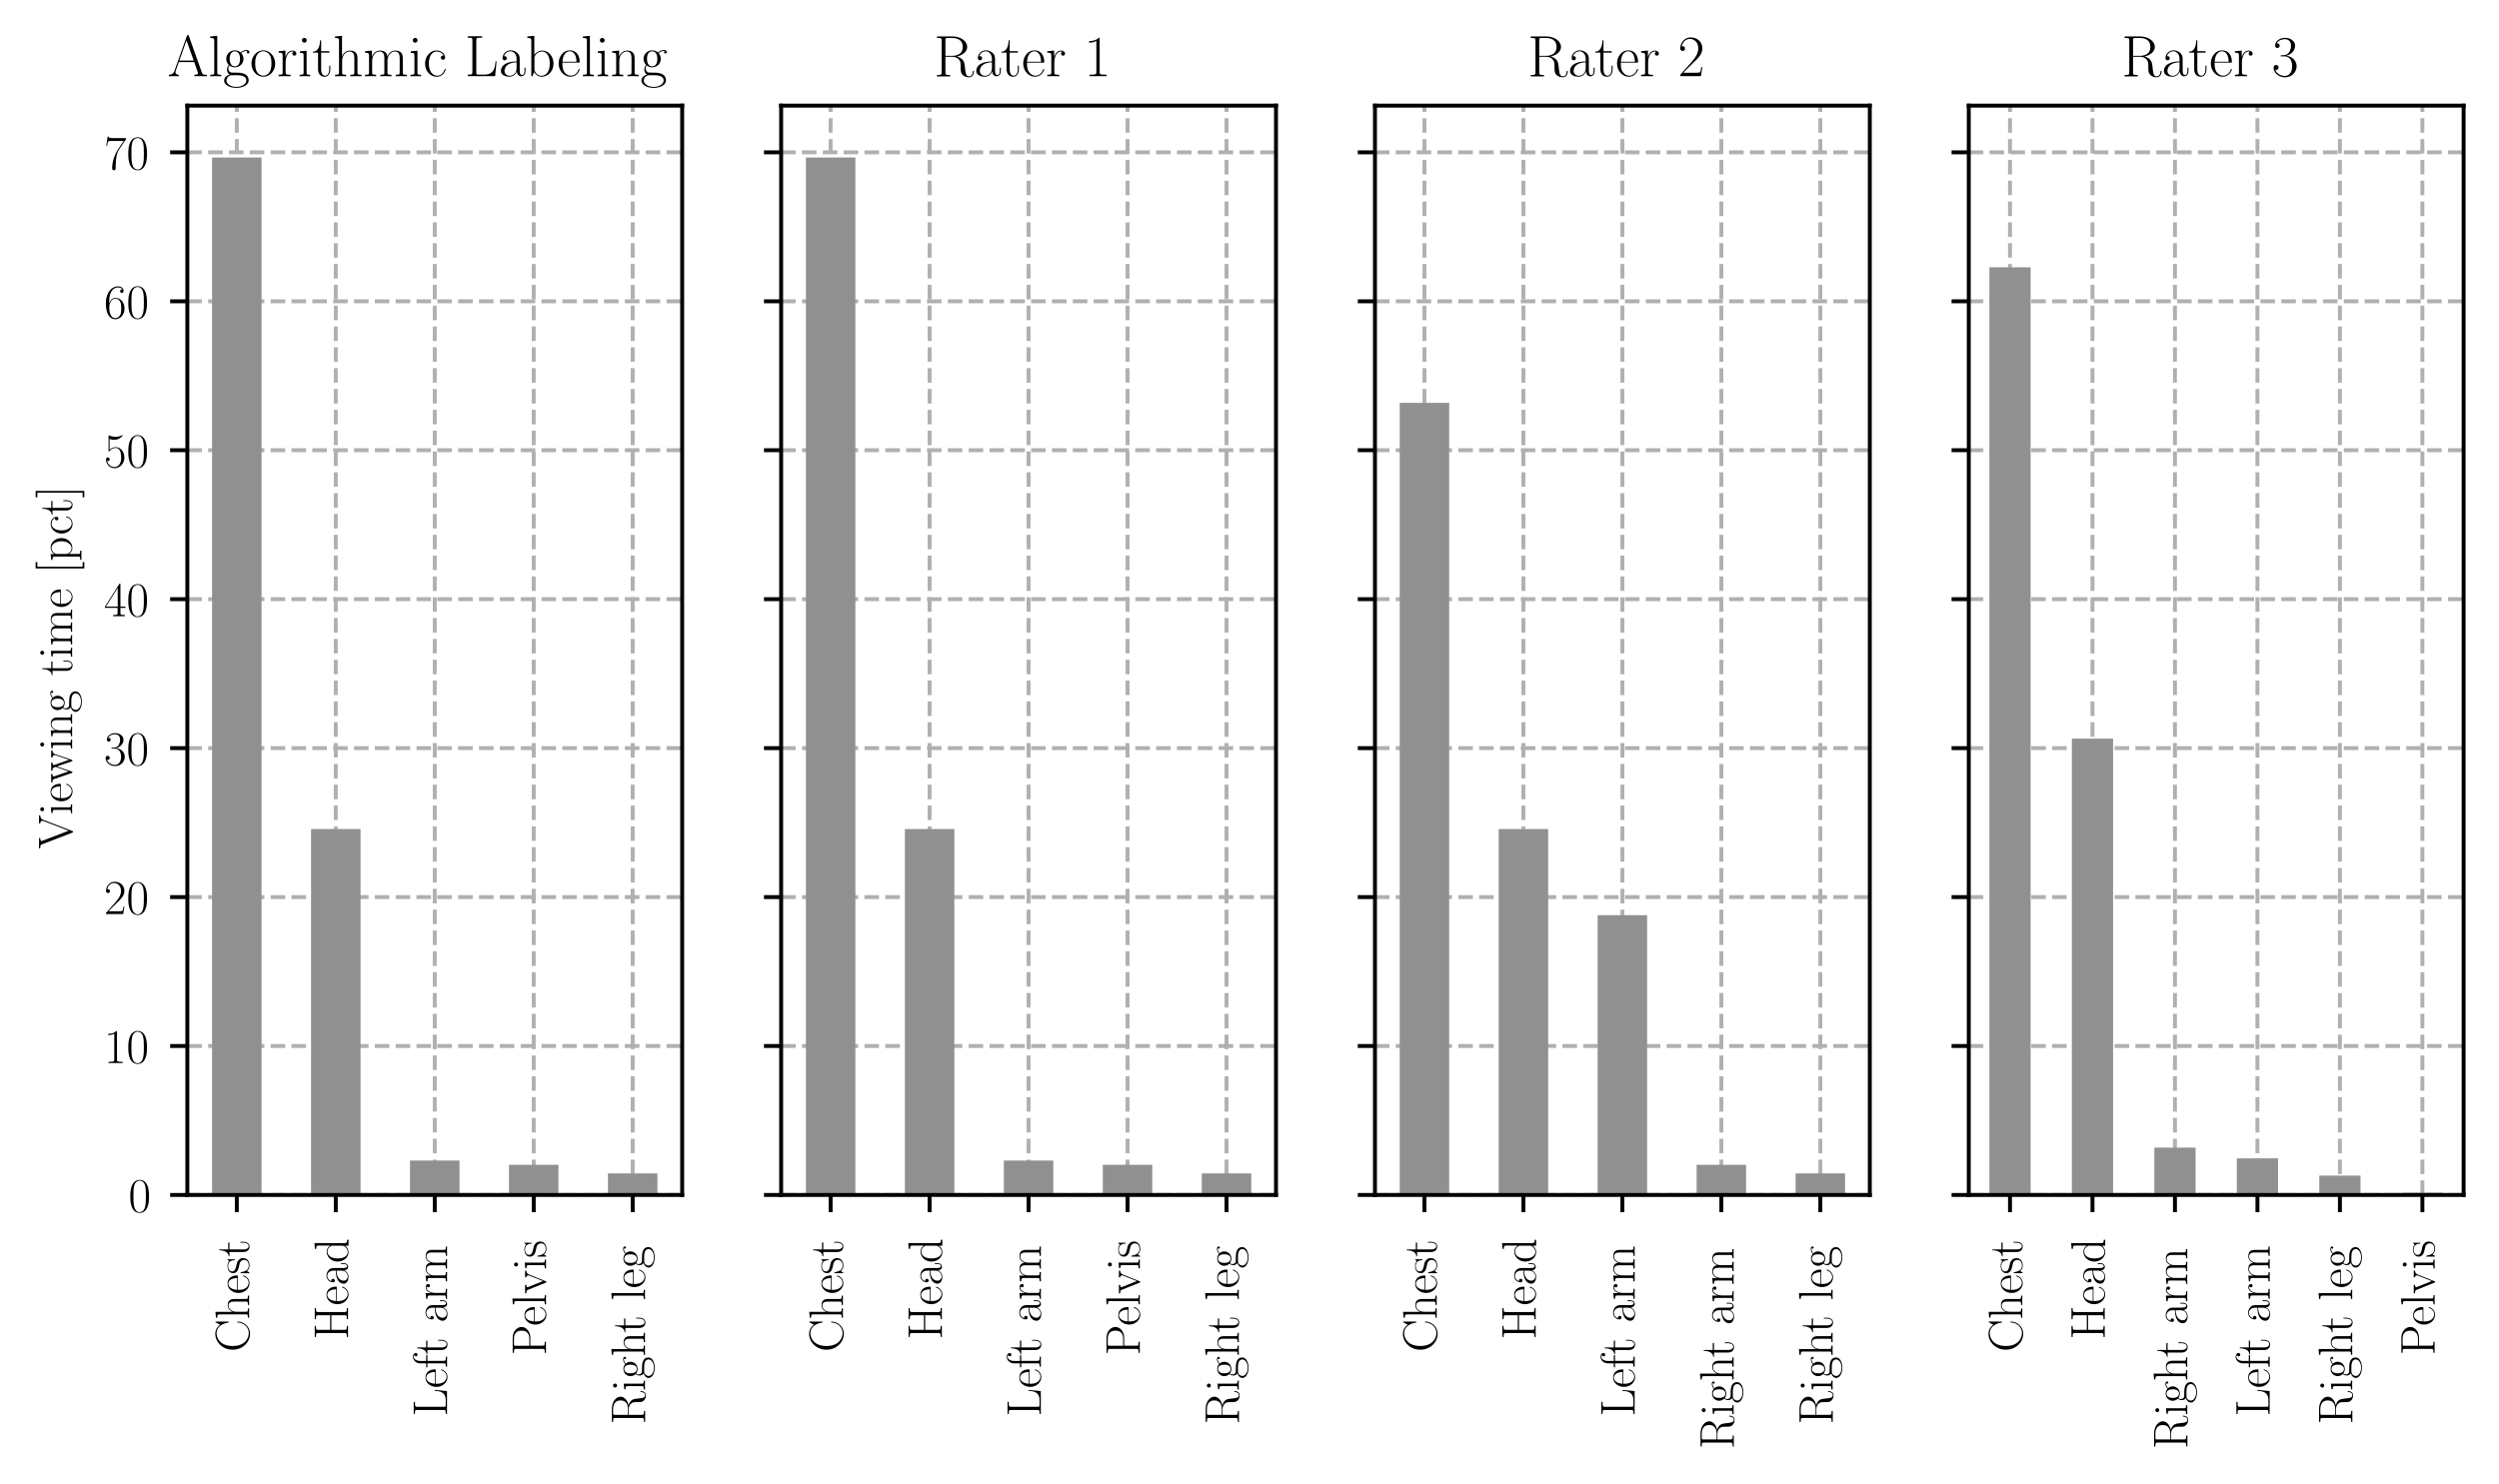 <?xml version="1.0" encoding="utf-8" standalone="no"?>
<!DOCTYPE svg PUBLIC "-//W3C//DTD SVG 1.1//EN"
  "http://www.w3.org/Graphics/SVG/1.1/DTD/svg11.dtd">
<!-- Created with matplotlib (https://matplotlib.org/) -->
<svg height="302.183pt" version="1.1" viewBox="0 0 508.588 302.183" width="508.588pt" xmlns="http://www.w3.org/2000/svg" xmlns:xlink="http://www.w3.org/1999/xlink">
 <defs>
  <style type="text/css">*{stroke-linecap:butt;stroke-linejoin:round;}</style>
 </defs>
 <g id="figure_1">
  <g id="patch_1">
   <path d="M 0 302.183 
L 508.588 302.183 
L 508.588 0 
L 0 0 
z
" style="fill:#ffffff;"/>
  </g>
  <g id="axes_1">
   <g id="patch_2">
    <path d="M 38.125 243.262 
L 138.835 243.262 
L 138.835 21.502 
L 38.125 21.502 
z
" style="fill:#ffffff;"/>
   </g>
   <g id="matplotlib.axis_1">
    <g id="xtick_1">
     <g id="line2d_1">
      <path clip-path="url(#pb5ecf8209b)" d="M 48.196 243.262 
L 48.196 21.502 
" style="fill:none;stroke:#b0b0b0;stroke-dasharray:2.96,1.28;stroke-dashoffset:0;stroke-width:0.8;"/>
     </g>
     <g id="line2d_2">
      <defs>
       <path d="M 0 0 
L 0 3.5 
" id="m965a3ce70b" style="stroke:#000000;stroke-width:0.8;"/>
      </defs>
      <g>
       <use style="stroke:#000000;stroke-width:0.8;" x="48.196" xlink:href="#m965a3ce70b" y="243.262"/>
      </g>
     </g>
     <g id="text_1">
      <!-- Chest -->
      <g transform="translate(50.687 275.224)rotate(-90)scale(0.1 -0.1)">
       <defs>
        <path d="M 62.094 67.016 
C 62.094 68.797 62 68.906 61.406 68.906 
C 61 68.906 60.906 68.797 60.203 67.609 
L 55.797 59.25 
C 50.906 65.422 44.906 69 37.203 69 
C 20.094 69 4.594 54 4.594 33.562 
C 4.594 12.906 20.094 -2 37.297 -2 
C 52.594 -2 62.094 11.406 62.094 22.828 
C 62.094 23.812 62.094 24.219 61.203 24.219 
C 60.406 24.219 60.406 23.922 60.297 23.031 
C 59.5 9.141 49.5 0.594 38.703 0.594 
C 28.5 0.594 12.203 7.734 12.203 33.547 
C 12.203 59.453 28.797 66.406 38.5 66.406 
C 49.797 66.406 58 56.688 59.906 42.891 
C 60.094 41.688 60.094 41.484 61 41.484 
C 62.094 41.484 62.094 41.688 62.094 43.484 
z
" id="CMR17-67"/>
        <path d="M 41.5 30.203 
C 41.5 35.297 40.5 43.594 28.703 43.594 
C 20.5 43.594 16.5 37 15.297 33.703 
L 15.203 33.703 
L 15.203 68.688 
L 3.297 67.594 
L 3.297 65 
C 9.203 65 10.094 64.406 10.094 59.641 
L 10.094 6.656 
C 10.094 2.875 9.703 2.391 3.297 2.391 
L 3.297 -0.203 
C 5.703 0 10.094 0 12.703 0 
C 15.297 0 19.797 0 22.203 -0.203 
L 22.203 2.391 
C 15.797 2.391 15.406 2.781 15.406 6.688 
L 15.406 25.906 
C 15.406 35.109 21 42 28 42 
C 35.406 42 36.203 35.406 36.203 30.594 
L 36.203 6.688 
C 36.203 2.875 35.797 2.391 29.406 2.391 
L 29.406 -0.203 
C 31.797 0 36.203 0 38.797 0 
C 41.406 0 45.906 0 48.297 -0.203 
L 48.297 2.391 
C 41.906 2.391 41.5 2.781 41.5 6.688 
z
" id="CMR17-104"/>
        <path d="M 38.094 23 
C 38.5 23.406 38.5 23.609 38.5 24.625 
C 38.5 34.969 33.094 44 21.703 44 
C 11.094 44 2.703 33.891 2.703 21.609 
C 2.703 8.609 12.203 -1 22.797 -1 
C 34 -1 38.406 9.484 38.406 11.562 
C 38.406 12.25 37.797 12.25 37.594 12.25 
C 36.906 12.25 36.797 12.047 36.406 10.875 
C 34.203 4.141 28.703 0.797 23.5 0.797 
C 19.203 0.797 14.906 3.172 12.203 7.5 
C 9.094 12.547 9.094 18.375 9.094 23 
z
M 9.203 24.5 
C 9.906 39.141 17.594 42.406 21.594 42.406 
C 28.406 42.406 33 35.891 33.094 24.5 
z
" id="CMR17-101"/>
        <path d="M 30.906 42.141 
C 30.906 43.953 30.797 44.047 30.203 44.047 
C 29.797 44.047 29.703 43.953 28.5 42.453 
C 28.203 42.047 27.297 41.031 27 40.641 
C 23.797 44.047 19.297 44.047 17.594 44.047 
C 6.5 44.047 2.5 38.234 2.5 32.438 
C 2.5 23.406 12.703 21.328 15.594 20.703 
C 21.906 19.422 24.094 19.016 26.203 17.203 
C 27.5 16.016 29.703 13.812 29.703 10.219 
C 29.703 6 27.297 0.594 18.094 0.594 
C 9.406 0.594 6.297 7.188 4.5 15.953 
C 4.203 17.344 4.203 17.453 3.406 17.453 
C 2.594 17.453 2.5 17.344 2.5 15.359 
L 2.5 0.984 
C 2.5 -0.797 2.594 -0.906 3.203 -0.906 
C 3.703 -0.906 3.797 -0.797 4.297 0 
C 4.906 0.891 6.406 3.297 7 4.312 
C 9 1.609 12.5 -1 18.094 -1 
C 28 -1 33.297 4.422 33.297 12.25 
C 33.297 17.375 30.594 20.078 29.297 21.281 
C 26.297 24.391 22.797 25.094 18.594 25.891 
C 13.094 27.109 6.094 28.516 6.094 34.641 
C 6.094 37.234 7.5 42.766 17.594 42.766 
C 28.297 42.766 28.906 32.719 29.094 29.5 
C 29.203 29 29.703 28.891 30 28.891 
C 30.906 28.891 30.906 29.203 30.906 30.906 
z
" id="CMR17-115"/>
        <path d="M 15.094 40 
L 29.094 40 
L 29.094 42.578 
L 15.094 42.578 
L 15.094 61 
L 13.297 61 
C 13.094 50.703 9.594 41.688 1.094 41.688 
L 1.094 40 
L 9.797 40 
L 9.797 12.047 
C 9.797 10.156 9.797 -1 21.406 -1 
C 27.297 -1 30.703 4.781 30.703 12.141 
L 30.703 17.812 
L 28.906 17.812 
L 28.906 12.234 
C 28.906 5.375 26.203 0.797 22 0.797 
C 19.094 0.797 15.094 2.781 15.094 11.844 
z
" id="CMR17-116"/>
       </defs>
       <use transform="scale(0.996)" xlink:href="#CMR17-67"/>
       <use transform="translate(66.51 0)scale(0.996)" xlink:href="#CMR17-104"/>
       <use transform="translate(117.405 0)scale(0.996)" xlink:href="#CMR17-101"/>
       <use transform="translate(157.891 0)scale(0.996)" xlink:href="#CMR17-115"/>
       <use transform="translate(193.692 0)scale(0.996)" xlink:href="#CMR17-116"/>
      </g>
     </g>
    </g>
    <g id="xtick_2">
     <g id="line2d_3">
      <path clip-path="url(#pb5ecf8209b)" d="M 68.338 243.262 
L 68.338 21.502 
" style="fill:none;stroke:#b0b0b0;stroke-dasharray:2.96,1.28;stroke-dashoffset:0;stroke-width:0.8;"/>
     </g>
     <g id="line2d_4">
      <g>
       <use style="stroke:#000000;stroke-width:0.8;" x="68.338" xlink:href="#m965a3ce70b" y="243.262"/>
      </g>
     </g>
     <g id="text_2">
      <!-- Head -->
      <g transform="translate(70.829 272.678)rotate(-90)scale(0.1 -0.1)">
       <defs>
        <path d="M 56.094 61.016 
C 56.094 65.5 57.203 65.5 64.094 65.5 
L 64.094 68 
C 61.203 68 55.906 68 52.797 68 
C 49.703 68 44.406 68 41.5 68 
L 41.5 65.5 
C 48.406 65.5 49.5 65.5 49.5 61 
L 49.5 36.578 
L 19.703 36.578 
L 19.703 61 
C 19.703 65.5 20.797 65.5 27.703 65.5 
L 27.703 68 
C 24.797 68 19.5 68 16.406 68 
C 13.297 68 8 68 5.094 68 
L 5.094 65.5 
C 12 65.5 13.094 65.5 13.094 61.016 
L 13.094 6.984 
C 13.094 2.5 12 2.5 5.094 2.5 
L 5.094 0 
C 8 0 13.297 0 16.406 0 
C 19.5 0 24.797 0 27.703 0 
L 27.703 2.5 
C 20.797 2.5 19.703 2.5 19.703 6.969 
L 19.703 34 
L 49.5 34 
L 49.5 6.969 
C 49.5 2.5 48.406 2.5 41.5 2.5 
L 41.5 0 
C 44.406 0 49.703 0 52.797 0 
C 55.906 0 61.203 0 64.094 0 
L 64.094 2.5 
C 57.203 2.5 56.094 2.5 56.094 6.984 
z
" id="CMR17-72"/>
        <path d="M 36 25.828 
C 36 32.375 36 35.844 31.797 39.734 
C 28.094 43 23.797 44 20.406 44 
C 12.5 44 6.797 37.609 6.797 30.797 
C 6.797 27 9.797 27 10.406 27 
C 11.703 27 14 27.781 14 30.531 
C 14 33 12.094 34.078 10.406 34.078 
C 10 34.078 9.5 33.969 9.203 33.875 
C 11.297 40.5 16.703 42.406 20.203 42.406 
C 25.203 42.406 30.703 37.953 30.703 29.453 
L 30.703 25 
C 24.797 25 17.703 24.203 12.094 21.203 
C 5.797 17.703 4 12.703 4 8.906 
C 4 1.203 13 -1 18.297 -1 
C 23.797 -1 28.906 2.172 31.094 7.984 
C 31.297 3.641 34.094 -0.281 38.5 -0.281 
C 40.594 -0.281 45.906 1.094 45.906 8.859 
L 45.906 14.375 
L 44.094 14.375 
L 44.094 8.781 
C 44.094 2.781 41.406 2 40.094 2 
C 36 2 36 7.156 36 11.531 
z
M 30.703 13.594 
C 30.703 4.953 24.5 0.594 19 0.594 
C 14 0.594 10.094 4.297 10.094 8.906 
C 10.094 11.891 11.406 17.188 17.203 20.391 
C 22 23.094 27.5 23.5 30.703 23.5 
z
" id="CMR17-97"/>
        <path d="M 29.203 67.594 
L 29.203 65 
C 35.094 65 36 64.406 36 59.688 
L 36 36.641 
C 35.594 37.141 31.5 43.594 23.406 43.594 
C 13.203 43.594 3.297 34.5 3.297 21.312 
C 3.297 8.203 12.594 -1 22.406 -1 
C 30.906 -1 35.297 5.266 35.797 5.938 
L 35.797 -0.984 
L 47.906 -0.984 
L 47.906 2 
C 42 2 41.094 2.594 41.094 7.391 
L 41.094 68.688 
z
M 35.797 11.797 
C 35.797 8.797 34 6.094 31.703 4.094 
C 28.297 1.094 24.906 0.594 23 0.594 
C 20.094 0.594 9.703 2.094 9.703 21.188 
C 9.703 40.812 21.297 42 23.906 42 
C 28.5 42 32.203 39.406 34.5 35.797 
C 35.797 33.703 35.797 33.406 35.797 31.609 
z
" id="CMR17-100"/>
       </defs>
       <use transform="scale(0.996)" xlink:href="#CMR17-72"/>
       <use transform="translate(69.072 0)scale(0.996)" xlink:href="#CMR17-101"/>
       <use transform="translate(109.558 0)scale(0.996)" xlink:href="#CMR17-97"/>
       <use transform="translate(155.249 0)scale(0.996)" xlink:href="#CMR17-100"/>
      </g>
     </g>
    </g>
    <g id="xtick_3">
     <g id="line2d_5">
      <path clip-path="url(#pb5ecf8209b)" d="M 88.48 243.262 
L 88.48 21.502 
" style="fill:none;stroke:#b0b0b0;stroke-dasharray:2.96,1.28;stroke-dashoffset:0;stroke-width:0.8;"/>
     </g>
     <g id="line2d_6">
      <g>
       <use style="stroke:#000000;stroke-width:0.8;" x="88.48" xlink:href="#m965a3ce70b" y="243.262"/>
      </g>
     </g>
     <g id="text_3">
      <!-- Left arm -->
      <g transform="translate(90.971 288.342)rotate(-90)scale(0.1 -0.1)">
       <defs>
        <path d="M 54.203 25.234 
L 52.406 25.234 
C 51.594 15.359 50.297 2.594 33.203 2.594 
L 23.906 2.594 
C 19.906 2.594 19.703 3.078 19.703 6.469 
L 19.703 60.906 
C 19.703 64.516 19.906 65.5 27.5 65.5 
L 29.703 65.5 
L 29.703 68 
C 25.594 68 20.797 68 16.703 68 
C 13.594 68 8 68 5.094 68 
L 5.094 65.5 
C 12 65.5 13.094 65.5 13.094 61.016 
L 13.094 7.062 
C 13.094 2.594 12 2.594 5.094 2.594 
L 5.094 0 
L 51.797 0 
z
" id="CMR17-76"/>
        <path d="M 15.297 40 
L 26.703 40 
L 26.703 42.578 
L 15.094 42.578 
L 15.094 54.594 
C 15.094 62.844 19.297 68 23.594 68 
C 24.906 68 26.406 67.609 27.406 66.906 
C 26.594 66.703 24.5 66.016 24.5 63.547 
C 24.5 60.953 26.5 60.156 27.906 60.156 
C 29.297 60.156 31.297 60.953 31.297 63.547 
C 31.297 67.312 27.703 69.594 23.703 69.594 
C 18 69.594 10.203 64.938 10.203 54.391 
L 10.203 42.578 
L 2.203 42.578 
L 2.203 40 
L 10.203 40 
L 10.203 6.672 
C 10.203 2.875 9.797 2.391 3.406 2.391 
L 3.406 -0.203 
C 5.797 0 10.406 0 13 0 
C 15.906 0 21 0 23.703 -0.203 
L 23.703 2.391 
C 16.5 2.391 15.297 2.391 15.297 6.859 
z
" id="CMR17-102"/>
        <path d="M 15 23.391 
C 15 33 19.094 42 26.594 42 
C 27.297 42 28 41.906 28.703 41.594 
C 28.703 41.594 26.5 40.891 26.5 38.312 
C 26.5 35.906 28.406 34.906 29.906 34.906 
C 31.094 34.906 33.297 35.609 33.297 38.406 
C 33.297 41.609 30.094 43.594 26.703 43.594 
C 19.094 43.594 15.797 36.203 14.797 32.703 
L 14.703 32.703 
L 14.703 43.594 
L 3.094 42.5 
L 3.094 39.906 
C 9 39.906 9.906 39.297 9.906 34.5 
L 9.906 6.688 
C 9.906 2.875 9.5 2.391 3.094 2.391 
L 3.094 -0.203 
C 5.5 0 10.094 0 12.703 0 
C 15.594 0 20.703 0 23.406 -0.203 
L 23.406 2.391 
C 16.203 2.391 15 2.391 15 6.875 
z
" id="CMR17-114"/>
        <path d="M 67.594 30.203 
C 67.594 35.188 66.703 43.594 54.797 43.594 
C 48 43.594 43.297 39 41.5 33.609 
L 41.406 33.609 
C 40.203 41.812 34.297 43.594 28.703 43.594 
C 20.797 43.594 16.703 37.5 15.203 33.5 
L 15.094 33.5 
L 15.094 43.594 
L 3.297 42.5 
L 3.297 39.906 
C 9.203 39.906 10.094 39.297 10.094 34.5 
L 10.094 6.688 
C 10.094 2.875 9.703 2.391 3.297 2.391 
L 3.297 -0.203 
C 5.703 0 10.094 0 12.703 0 
C 15.297 0 19.797 0 22.203 -0.203 
L 22.203 2.391 
C 15.797 2.391 15.406 2.781 15.406 6.688 
L 15.406 25.906 
C 15.406 35.109 21 42 28 42 
C 35.406 42 36.203 35.406 36.203 30.594 
L 36.203 6.688 
C 36.203 2.875 35.797 2.391 29.406 2.391 
L 29.406 -0.203 
C 31.797 0 36.203 0 38.797 0 
C 41.406 0 45.906 0 48.297 -0.203 
L 48.297 2.391 
C 41.906 2.391 41.5 2.781 41.5 6.688 
L 41.5 25.906 
C 41.5 35.109 47.094 42 54.094 42 
C 61.5 42 62.297 35.406 62.297 30.594 
L 62.297 6.688 
C 62.297 2.875 61.906 2.391 55.5 2.391 
L 55.5 -0.203 
C 57.906 0 62.297 0 64.906 0 
C 67.5 0 72 0 74.406 -0.203 
L 74.406 2.391 
C 68 2.391 67.594 2.781 67.594 6.688 
z
" id="CMR17-109"/>
       </defs>
       <use transform="scale(0.996)" xlink:href="#CMR17-76"/>
       <use transform="translate(57.381 0)scale(0.996)" xlink:href="#CMR17-101"/>
       <use transform="translate(97.867 0)scale(0.996)" xlink:href="#CMR17-102"/>
       <use transform="translate(125.341 0)scale(0.996)" xlink:href="#CMR17-116"/>
       <use transform="translate(190.697 0)scale(0.996)" xlink:href="#CMR17-97"/>
       <use transform="translate(236.388 0)scale(0.996)" xlink:href="#CMR17-114"/>
       <use transform="translate(271.669 0)scale(0.996)" xlink:href="#CMR17-109"/>
      </g>
     </g>
    </g>
    <g id="xtick_4">
     <g id="line2d_7">
      <path clip-path="url(#pb5ecf8209b)" d="M 108.622 243.262 
L 108.622 21.502 
" style="fill:none;stroke:#b0b0b0;stroke-dasharray:2.96,1.28;stroke-dashoffset:0;stroke-width:0.8;"/>
     </g>
     <g id="line2d_8">
      <g>
       <use style="stroke:#000000;stroke-width:0.8;" x="108.622" xlink:href="#m965a3ce70b" y="243.262"/>
      </g>
     </g>
     <g id="text_4">
      <!-- Pelvis -->
      <g transform="translate(111.112 275.916)rotate(-90)scale(0.1 -0.1)">
       <defs>
        <path d="M 19.797 31.906 
L 35.797 31.906 
C 48.703 31.906 58.094 40.281 58.094 49.75 
C 58.094 59.234 48.906 68 35.797 68 
L 5.203 68 
L 5.203 65.406 
C 12.094 65.406 13.203 65.406 13.203 60.922 
L 13.203 6.969 
C 13.203 2.5 12.094 2.5 5.203 2.5 
L 5.203 0 
C 8.094 0 13.406 0 16.5 0 
C 19.594 0 24.906 0 27.797 0 
L 27.797 2.5 
C 20.906 2.5 19.797 2.5 19.797 6.969 
z
M 19.594 34 
L 19.594 61.531 
C 19.594 64.922 19.797 65.406 23.797 65.406 
L 33.906 65.406 
C 46.797 65.406 50.5 58.031 50.5 49.75 
C 50.5 40.688 46.094 34 33.906 34 
z
" id="CMR17-80"/>
        <path d="M 15.297 68.688 
L 3.406 67.594 
L 3.406 65 
C 9.297 65 10.203 64.406 10.203 59.641 
L 10.203 6.656 
C 10.203 2.875 9.797 2.391 3.406 2.391 
L 3.406 -0.203 
C 5.797 0 10.203 0 12.703 0 
C 15.297 0 19.703 0 22.094 -0.203 
L 22.094 2.391 
C 15.703 2.391 15.297 2.781 15.297 6.656 
z
" id="CMR17-108"/>
        <path d="M 39.094 33.797 
C 40 36 41.594 40 47.406 40 
L 47.406 42.594 
C 45.5 42.594 43 42.594 41.094 42.594 
C 39 42.594 35.703 42.594 33.703 42.688 
L 33.703 40.094 
C 36.203 39.891 37.594 38.703 37.594 36.109 
C 37.594 35.203 37.594 35 37 33.609 
L 26 5.891 
L 14.094 35.719 
C 13.5 37.016 13.5 37.203 13.5 37.609 
C 13.5 40 16.797 40 18.297 40 
L 18.297 42.688 
C 15.906 42.594 11.5 42.594 9 42.594 
C 6.297 42.594 3.203 42.594 1 42.688 
L 1 40 
C 4.797 40 6.906 40 8.094 36.906 
L 22.594 0.688 
C 23.203 -0.797 23.297 -1 24.203 -1 
C 25.094 -1 25.203 -0.797 25.797 0.688 
z
" id="CMR17-118"/>
        <path d="M 15.5 61.078 
C 15.5 63.266 13.703 65.156 11.406 65.156 
C 9.203 65.156 7.297 63.375 7.297 61.078 
C 7.297 58.891 9.094 57 11.406 57 
C 13.594 57 15.5 58.797 15.5 61.078 
z
M 3.797 42.281 
L 3.797 39.703 
C 9.406 39.703 10.203 39.094 10.203 34.328 
L 10.203 6.672 
C 10.203 2.875 9.797 2.391 3.406 2.391 
L 3.406 -0.203 
C 5.797 0 10.094 0 12.594 0 
C 15 0 19.094 0 21.406 -0.203 
L 21.406 2.391 
C 15.5 2.391 15.297 2.984 15.297 6.562 
L 15.297 43.375 
z
" id="CMR17-105"/>
       </defs>
       <use transform="scale(0.996)" xlink:href="#CMR17-80"/>
       <use transform="translate(59.984 0)scale(0.996)" xlink:href="#CMR17-101"/>
       <use transform="translate(100.47 0)scale(0.996)" xlink:href="#CMR17-108"/>
       <use transform="translate(125.341 0)scale(0.996)" xlink:href="#CMR17-118"/>
       <use transform="translate(173.633 0)scale(0.996)" xlink:href="#CMR17-105"/>
       <use transform="translate(198.505 0)scale(0.996)" xlink:href="#CMR17-115"/>
      </g>
     </g>
    </g>
    <g id="xtick_5">
     <g id="line2d_9">
      <path clip-path="url(#pb5ecf8209b)" d="M 128.764 243.262 
L 128.764 21.502 
" style="fill:none;stroke:#b0b0b0;stroke-dasharray:2.96,1.28;stroke-dashoffset:0;stroke-width:0.8;"/>
     </g>
     <g id="line2d_10">
      <g>
       <use style="stroke:#000000;stroke-width:0.8;" x="128.764" xlink:href="#m965a3ce70b" y="243.262"/>
      </g>
     </g>
     <g id="text_5">
      <!-- Right leg -->
      <g transform="translate(131.254 289.974)rotate(-90)scale(0.1 -0.1)">
       <defs>
        <path d="M 39.203 33.531 
C 48.703 35.438 56.703 41.812 56.703 49.781 
C 56.703 59.141 46.094 67.594 32.094 67.594 
L 5.203 67.594 
L 5.203 65 
C 12.094 65 13.203 65 13.203 60.516 
L 13.203 6.484 
C 13.203 2 12.094 2 5.203 2 
L 5.203 -0.406 
C 8.094 -0.406 13.297 -0.406 16.406 -0.406 
C 19.5 -0.406 24.703 -0.406 27.594 -0.406 
L 27.594 2 
C 20.703 2 19.594 2 19.594 6.516 
L 19.594 33 
L 31.297 33 
C 37 33 40.203 30.688 41.594 29.391 
C 45.594 25.5 45.594 22.797 45.594 16 
C 45.594 9.297 45.594 5.891 48.594 2.5 
C 52.406 -1.594 57.5 -2 59.703 -2 
C 67.094 -2 68.203 6.188 68.203 7.859 
C 68.203 8.438 68.203 9.141 67.297 9.141 
C 66.5 9.141 66.406 8.547 66.406 8.156 
C 65.906 1.75 63 -0.406 59.906 -0.406 
C 54.406 -0.406 53.797 5.859 53.203 11.938 
C 52.906 14.031 52.703 15.516 52.5 17.703 
C 51.906 22.688 51.094 29.953 39.203 33.531 
z
M 31 34.594 
L 19.594 34.594 
L 19.594 61.141 
C 19.594 64.516 19.797 65 23.797 65 
L 31.094 65 
C 39.406 65 49.094 62.141 49.094 49.844 
C 49.094 37.062 38.5 34.594 31 34.594 
z
" id="CMR17-82"/>
        <path d="M 11.094 18.188 
C 13 16.688 16.297 15 20.297 15 
C 28.203 15 35 21.203 35 29.5 
C 35 32.094 34.203 36.094 31.203 39.203 
C 34 42.062 38.094 43 40.406 43 
C 40.797 43 41.406 43 41.906 42.719 
C 41.5 42.625 40.594 42.234 40.594 40.703 
C 40.594 39.484 41.5 38.609 42.797 38.609 
C 44.297 38.609 45.094 39.578 45.094 40.844 
C 45.094 42.672 43.594 44.594 40.406 44.594 
C 36.406 44.594 32.906 42.781 30.094 40.312 
C 27.094 43.016 23.5 44 20.297 44 
C 12.406 44 5.594 37.797 5.594 29.5 
C 5.594 23.781 8.906 20.188 9.906 19.188 
C 6.906 15.688 6.906 11.609 6.906 11.109 
C 6.906 8.516 7.906 4.719 11.297 2.625 
C 6.094 1.328 2 -2.641 2 -7.594 
C 2 -14.734 11.5 -20 22.906 -20 
C 33.906 -20 43.797 -14.938 43.797 -7.484 
C 43.797 6 29 6 21.297 6 
C 19 6 14.906 6 14.406 6.109 
C 11.297 6.609 9.203 9.406 9.203 12.906 
C 9.203 13.797 9.203 16 11.094 18.188 
z
M 20.297 16.688 
C 11.5 16.688 11.5 27.5 11.5 29.516 
C 11.5 31.5 11.5 42.312 20.297 42.312 
C 29.094 42.312 29.094 31.5 29.094 29.516 
C 29.094 27.5 29.094 16.688 20.297 16.688 
z
M 22.906 -18.297 
C 12.906 -18.297 6 -13.047 6 -7.594 
C 6 -4.516 7.703 -1.641 9.906 -0.062 
C 12.406 1.625 13.406 1.625 20.203 1.625 
C 28.406 1.625 39.797 1.625 39.797 -7.594 
C 39.797 -13.047 32.906 -18.297 22.906 -18.297 
z
" id="CMR17-103"/>
       </defs>
       <use transform="scale(0.996)" xlink:href="#CMR17-82"/>
       <use transform="translate(67.791 0)scale(0.996)" xlink:href="#CMR17-105"/>
       <use transform="translate(92.662 0)scale(0.996)" xlink:href="#CMR17-103"/>
       <use transform="translate(138.353 0)scale(0.996)" xlink:href="#CMR17-104"/>
       <use transform="translate(186.646 0)scale(0.996)" xlink:href="#CMR17-116"/>
       <use transform="translate(252.002 0)scale(0.996)" xlink:href="#CMR17-108"/>
       <use transform="translate(276.873 0)scale(0.996)" xlink:href="#CMR17-101"/>
       <use transform="translate(317.359 0)scale(0.996)" xlink:href="#CMR17-103"/>
      </g>
     </g>
    </g>
   </g>
   <g id="matplotlib.axis_2">
    <g id="ytick_1">
     <g id="line2d_11">
      <path clip-path="url(#pb5ecf8209b)" d="M 38.125 243.262 
L 138.835 243.262 
" style="fill:none;stroke:#b0b0b0;stroke-dasharray:2.96,1.28;stroke-dashoffset:0;stroke-width:0.8;"/>
     </g>
     <g id="line2d_12">
      <defs>
       <path d="M 0 0 
L -3.5 0 
" id="mf7675a6aaa" style="stroke:#000000;stroke-width:0.8;"/>
      </defs>
      <g>
       <use style="stroke:#000000;stroke-width:0.8;" x="38.125" xlink:href="#mf7675a6aaa" y="243.262"/>
      </g>
     </g>
     <g id="text_6">
      <!-- $\mathdefault{0}$ -->
      <g transform="translate(26.144 246.721)scale(0.1 -0.1)">
       <defs>
        <path d="M 42 31.641 
C 42 37.75 41.906 48.125 37.703 56.109 
C 34 63.109 28.094 65.594 22.906 65.594 
C 18.094 65.594 12 63.406 8.203 56.203 
C 4.203 48.719 3.797 39.438 3.797 31.641 
C 3.797 25.953 3.906 17.281 7 9.672 
C 11.297 -0.609 19 -2 22.906 -2 
C 27.5 -2 34.5 -0.109 38.594 9.375 
C 41.594 16.281 42 24.359 42 31.641 
z
M 22.906 -0.406 
C 16.5 -0.406 12.703 5.078 11.297 12.688 
C 10.203 18.562 10.203 27.156 10.203 32.75 
C 10.203 40.438 10.203 46.828 11.5 52.922 
C 13.406 61.391 19 64 22.906 64 
C 27 64 32.297 61.297 34.203 53.125 
C 35.5 47.438 35.594 40.734 35.594 32.75 
C 35.594 26.25 35.594 18.266 34.406 12.375 
C 32.297 1.484 26.406 -0.406 22.906 -0.406 
z
" id="CMR17-48"/>
       </defs>
       <use transform="scale(0.996)" xlink:href="#CMR17-48"/>
      </g>
     </g>
    </g>
    <g id="ytick_2">
     <g id="line2d_13">
      <path clip-path="url(#pb5ecf8209b)" d="M 38.125 212.941 
L 138.835 212.941 
" style="fill:none;stroke:#b0b0b0;stroke-dasharray:2.96,1.28;stroke-dashoffset:0;stroke-width:0.8;"/>
     </g>
     <g id="line2d_14">
      <g>
       <use style="stroke:#000000;stroke-width:0.8;" x="38.125" xlink:href="#mf7675a6aaa" y="212.941"/>
      </g>
     </g>
     <g id="text_7">
      <!-- $\mathdefault{10}$ -->
      <g transform="translate(21.163 216.4)scale(0.1 -0.1)">
       <defs>
        <path d="M 26.594 63.406 
C 26.594 65.5 26.5 65.5 25.094 65.5 
C 21.203 61.188 15.297 59.797 9.703 59.797 
C 9.406 59.797 8.906 59.797 8.797 59.5 
C 8.703 59.297 8.703 59.094 8.703 57 
C 11.797 57 17 57.594 21 59.984 
L 21 7.203 
C 21 3.688 20.797 2.5 12.203 2.5 
L 9.203 2.5 
L 9.203 0 
C 14 0 19 0 23.797 0 
C 28.594 0 33.594 0 38.406 0 
L 38.406 2.5 
L 35.406 2.5 
C 26.797 2.5 26.594 3.594 26.594 7.156 
z
" id="CMR17-49"/>
       </defs>
       <use transform="scale(0.996)" xlink:href="#CMR17-49"/>
       <use transform="translate(45.69 0)scale(0.996)" xlink:href="#CMR17-48"/>
      </g>
     </g>
    </g>
    <g id="ytick_3">
     <g id="line2d_15">
      <path clip-path="url(#pb5ecf8209b)" d="M 38.125 182.619 
L 138.835 182.619 
" style="fill:none;stroke:#b0b0b0;stroke-dasharray:2.96,1.28;stroke-dashoffset:0;stroke-width:0.8;"/>
     </g>
     <g id="line2d_16">
      <g>
       <use style="stroke:#000000;stroke-width:0.8;" x="38.125" xlink:href="#mf7675a6aaa" y="182.619"/>
      </g>
     </g>
     <g id="text_8">
      <!-- $\mathdefault{20}$ -->
      <g transform="translate(21.163 186.078)scale(0.1 -0.1)">
       <defs>
        <path d="M 41.703 15.453 
L 39.906 15.453 
C 38.906 8.375 38.094 7.172 37.703 6.562 
C 37.203 5.766 30 5.766 28.594 5.766 
L 9.406 5.766 
C 13 9.672 20 16.75 28.5 24.953 
C 34.594 30.734 41.703 37.531 41.703 47.422 
C 41.703 59.219 32.297 66 21.797 66 
C 10.797 66 4.094 56.312 4.094 47.344 
C 4.094 43.438 7 42.938 8.203 42.938 
C 9.203 42.938 12.203 43.547 12.203 47.031 
C 12.203 50.109 9.594 51 8.203 51 
C 7.594 51 7 50.906 6.594 50.703 
C 8.5 59.219 14.297 63.406 20.406 63.406 
C 29.094 63.406 34.797 56.516 34.797 47.422 
C 34.797 38.734 29.703 31.25 24 24.75 
L 4.094 2.281 
L 4.094 0 
L 39.297 0 
z
" id="CMR17-50"/>
       </defs>
       <use transform="scale(0.996)" xlink:href="#CMR17-50"/>
       <use transform="translate(45.69 0)scale(0.996)" xlink:href="#CMR17-48"/>
      </g>
     </g>
    </g>
    <g id="ytick_4">
     <g id="line2d_17">
      <path clip-path="url(#pb5ecf8209b)" d="M 38.125 152.297 
L 138.835 152.297 
" style="fill:none;stroke:#b0b0b0;stroke-dasharray:2.96,1.28;stroke-dashoffset:0;stroke-width:0.8;"/>
     </g>
     <g id="line2d_18">
      <g>
       <use style="stroke:#000000;stroke-width:0.8;" x="38.125" xlink:href="#mf7675a6aaa" y="152.297"/>
      </g>
     </g>
     <g id="text_9">
      <!-- $\mathdefault{30}$ -->
      <g transform="translate(21.163 155.756)scale(0.1 -0.1)">
       <defs>
        <path d="M 22.094 33.703 
C 31 33.703 34.906 25.969 34.906 17.031 
C 34.906 5 28.5 0.391 22.703 0.391 
C 17.406 0.391 8.797 3.031 6.094 10.828 
C 6.594 10.625 7.094 10.625 7.594 10.625 
C 10 10.625 11.797 12.219 11.797 14.812 
C 11.797 17.703 9.594 19 7.594 19 
C 5.906 19 3.297 18.203 3.297 14.469 
C 3.297 5.234 12.297 -2 22.906 -2 
C 34 -2 42.5 6.719 42.5 16.953 
C 42.5 26.672 34.5 33.703 25 34.797 
C 32.594 36.375 39.906 43.062 39.906 52.016 
C 39.906 59.688 32 65.297 23 65.297 
C 13.906 65.297 5.906 59.828 5.906 52.016 
C 5.906 48.594 8.5 48 9.797 48 
C 11.906 48 13.703 49.297 13.703 51.891 
C 13.703 54.469 11.906 55.766 9.797 55.766 
C 9.406 55.766 8.906 55.766 8.5 55.578 
C 11.406 61.859 19.297 63 22.797 63 
C 26.297 63 32.906 61.328 32.906 51.875 
C 32.906 49.109 32.5 44.188 29.094 39.844 
C 26.094 36 22.703 36 19.406 35.688 
C 18.906 35.688 16.594 35.453 16.203 35.453 
C 15.5 35.359 15.094 35.266 15.094 34.5 
C 15.094 33.797 15.203 33.703 17.203 33.703 
z
" id="CMR17-51"/>
       </defs>
       <use transform="scale(0.996)" xlink:href="#CMR17-51"/>
       <use transform="translate(45.69 0)scale(0.996)" xlink:href="#CMR17-48"/>
      </g>
     </g>
    </g>
    <g id="ytick_5">
     <g id="line2d_19">
      <path clip-path="url(#pb5ecf8209b)" d="M 38.125 121.976 
L 138.835 121.976 
" style="fill:none;stroke:#b0b0b0;stroke-dasharray:2.96,1.28;stroke-dashoffset:0;stroke-width:0.8;"/>
     </g>
     <g id="line2d_20">
      <g>
       <use style="stroke:#000000;stroke-width:0.8;" x="38.125" xlink:href="#mf7675a6aaa" y="121.976"/>
      </g>
     </g>
     <g id="text_10">
      <!-- $\mathdefault{40}$ -->
      <g transform="translate(21.163 125.435)scale(0.1 -0.1)">
       <defs>
        <path d="M 33.594 64.406 
C 33.594 66.5 33.5 66.5 31.703 66.5 
L 2 19.594 
L 2 17 
L 27.797 17 
L 27.797 7.141 
C 27.797 3.5 27.594 2.5 20.594 2.5 
L 18.703 2.5 
L 18.703 0 
C 21.906 0 27.297 0 30.703 0 
C 34.094 0 39.5 0 42.703 0 
L 42.703 2.5 
L 40.797 2.5 
C 33.797 2.5 33.594 3.5 33.594 7.141 
L 33.594 17 
L 43.797 17 
L 43.797 19.594 
L 33.594 19.594 
z
M 28.094 57.859 
L 28.094 19.594 
L 4 19.594 
z
" id="CMR17-52"/>
       </defs>
       <use transform="scale(0.996)" xlink:href="#CMR17-52"/>
       <use transform="translate(45.69 0)scale(0.996)" xlink:href="#CMR17-48"/>
      </g>
     </g>
    </g>
    <g id="ytick_6">
     <g id="line2d_21">
      <path clip-path="url(#pb5ecf8209b)" d="M 38.125 91.654 
L 138.835 91.654 
" style="fill:none;stroke:#b0b0b0;stroke-dasharray:2.96,1.28;stroke-dashoffset:0;stroke-width:0.8;"/>
     </g>
     <g id="line2d_22">
      <g>
       <use style="stroke:#000000;stroke-width:0.8;" x="38.125" xlink:href="#mf7675a6aaa" y="91.654"/>
      </g>
     </g>
     <g id="text_11">
      <!-- $\mathdefault{50}$ -->
      <g transform="translate(21.163 95.113)scale(0.1 -0.1)">
       <defs>
        <path d="M 11.406 57.688 
C 12.406 57.281 16.5 56 20.703 56 
C 30 56 35.094 61.109 38 64.062 
C 38 64.953 38 65.5 37.406 65.5 
C 37.297 65.5 37.094 65.5 36.297 65.047 
C 32.797 63.406 28.703 62.078 23.703 62.078 
C 20.703 62.078 16.203 62.484 11.297 64.672 
C 10.203 65.172 10 65.172 9.906 65.172 
C 9.406 65.172 9.297 65.062 9.297 63.078 
L 9.297 34.422 
C 9.297 32.641 9.297 32.141 10.297 32.141 
C 10.797 32.141 11 32.344 11.5 33.031 
C 14.703 37.516 19.094 39.406 24.094 39.406 
C 27.594 39.406 35.094 37.219 35.094 20.141 
C 35.094 16.953 35.094 11.172 32.094 6.578 
C 29.594 2.484 25.703 0.391 21.406 0.391 
C 14.797 0.391 8.094 5 6.297 12.719 
C 6.703 12.609 7.5 12.422 7.906 12.422 
C 9.203 12.422 11.703 13.125 11.703 16.219 
C 11.703 18.906 9.797 20 7.906 20 
C 5.594 20 4.094 18.594 4.094 15.797 
C 4.094 7.094 11 -2 21.594 -2 
C 31.906 -2 41.703 6.875 41.703 19.75 
C 41.703 31.719 33.906 41 24.203 41 
C 19.094 41 14.797 39.109 11.406 35.531 
z
" id="CMR17-53"/>
       </defs>
       <use transform="scale(0.996)" xlink:href="#CMR17-53"/>
       <use transform="translate(45.69 0)scale(0.996)" xlink:href="#CMR17-48"/>
      </g>
     </g>
    </g>
    <g id="ytick_7">
     <g id="line2d_23">
      <path clip-path="url(#pb5ecf8209b)" d="M 38.125 61.332 
L 138.835 61.332 
" style="fill:none;stroke:#b0b0b0;stroke-dasharray:2.96,1.28;stroke-dashoffset:0;stroke-width:0.8;"/>
     </g>
     <g id="line2d_24">
      <g>
       <use style="stroke:#000000;stroke-width:0.8;" x="38.125" xlink:href="#mf7675a6aaa" y="61.332"/>
      </g>
     </g>
     <g id="text_12">
      <!-- $\mathdefault{60}$ -->
      <g transform="translate(21.163 64.791)scale(0.1 -0.1)">
       <defs>
        <path d="M 10.594 34 
C 10.594 57.656 21.797 63 28.297 63 
C 30.406 63 35.5 62.641 37.5 59 
C 35.906 59 32.906 59 32.906 55.516 
C 32.906 52.828 35.094 51.922 36.5 51.922 
C 37.406 51.922 40.094 52.312 40.094 55.625 
C 40.094 61.781 35.094 65.297 28.203 65.297 
C 16.297 65.297 3.797 52.969 3.797 31 
C 3.797 3.953 15.094 -2 23.094 -2 
C 32.797 -2 42 6.672 42 20.047 
C 42 32.516 33.906 41.594 23.703 41.594 
C 17.594 41.594 13.094 37.609 10.594 30.625 
z
M 23.094 0.391 
C 10.797 0.391 10.797 18.75 10.797 22.438 
C 10.797 29.625 14.203 40 23.5 40 
C 25.203 40 30.094 40 33.406 33.125 
C 35.203 29.219 35.203 25.141 35.203 20.141 
C 35.203 14.75 35.203 10.781 33.094 6.781 
C 30.906 2.672 27.703 0.391 23.094 0.391 
z
" id="CMR17-54"/>
       </defs>
       <use transform="scale(0.996)" xlink:href="#CMR17-54"/>
       <use transform="translate(45.69 0)scale(0.996)" xlink:href="#CMR17-48"/>
      </g>
     </g>
    </g>
    <g id="ytick_8">
     <g id="line2d_25">
      <path clip-path="url(#pb5ecf8209b)" d="M 38.125 31.011 
L 138.835 31.011 
" style="fill:none;stroke:#b0b0b0;stroke-dasharray:2.96,1.28;stroke-dashoffset:0;stroke-width:0.8;"/>
     </g>
     <g id="line2d_26">
      <g>
       <use style="stroke:#000000;stroke-width:0.8;" x="38.125" xlink:href="#mf7675a6aaa" y="31.011"/>
      </g>
     </g>
     <g id="text_13">
      <!-- $\mathdefault{70}$ -->
      <g transform="translate(21.163 34.47)scale(0.1 -0.1)">
       <defs>
        <path d="M 45.094 61.578 
L 45.094 63.766 
L 21.594 63.766 
C 9.906 63.766 9.703 65.078 9.297 67 
L 7.5 67 
L 4.594 48.344 
L 6.406 48.344 
C 6.703 50.234 7.406 55.312 8.594 57.203 
C 9.203 58 16.594 58 18.297 58 
L 40.297 58 
L 29.203 41.578 
C 21.797 30.531 16.703 15.609 16.703 2.578 
C 16.703 1.391 16.703 -2 20.297 -2 
C 23.906 -2 23.906 1.391 23.906 2.672 
L 23.906 7.266 
C 23.906 23.562 26.703 34.312 31.297 41.188 
z
" id="CMR17-55"/>
       </defs>
       <use transform="scale(0.996)" xlink:href="#CMR17-55"/>
       <use transform="translate(45.69 0)scale(0.996)" xlink:href="#CMR17-48"/>
      </g>
     </g>
    </g>
    <g id="text_14">
     <!-- Viewing time [pct] -->
     <g transform="translate(14.672 172.786)rotate(-90)scale(0.1 -0.1)">
      <defs>
       <path d="M 59 58.516 
C 59.906 60.719 61.5 65 68.203 65 
L 68.203 67.688 
C 65.906 67.484 63.297 67.484 60.797 67.484 
C 58.406 67.484 54.297 67.484 52 67.688 
L 52 65 
C 57 65 57.203 61.5 57.203 60.906 
C 57.203 59.797 56.906 59.109 56.594 58.312 
L 36.906 6.969 
L 16.297 60.719 
C 16 61.422 15.797 61.922 15.797 62.406 
C 15.797 65 19.797 65 21.906 65 
L 21.906 67.484 
C 18.703 67.484 14 67.484 10.703 67.484 
C 8.094 67.484 3.406 67.484 1 67.688 
L 1 65 
C 6.797 65 7.906 64.609 9.094 61.422 
L 32.906 -0.406 
C 33.406 -1.797 33.5 -2 34.594 -2 
C 35.703 -2 35.797 -1.797 36.297 -0.406 
z
" id="CMR17-86"/>
       <path d="M 58.203 34.109 
C 60.203 40 64.203 40 65.703 40 
L 65.703 42.688 
C 63.703 42.688 61.703 42.688 59.703 42.688 
C 57.797 42.688 53.5 42.688 51.797 42.781 
L 51.797 40 
C 54.906 40 56.594 38.203 56.594 35.719 
C 56.594 35.016 56.406 34.125 56.203 33.438 
L 46.797 6.359 
L 36.594 35.547 
C 36.406 36.234 36.094 37.031 36.094 37.422 
C 36.094 40 39.5 40 41.094 40 
L 41.094 42.781 
C 38.797 42.688 34.594 42.688 32.203 42.688 
C 29.703 42.688 27.094 42.688 24.797 42.781 
L 24.797 40 
C 30.297 40 30.297 39.797 32.406 33.578 
L 23.203 7.047 
L 13.297 35.641 
C 12.797 36.922 12.797 37.125 12.797 37.422 
C 12.797 40 16.203 40 17.797 40 
L 17.797 42.781 
C 15.406 42.688 11.203 42.688 8.703 42.688 
C 6.5 42.688 3.094 42.688 1 42.781 
L 1 40 
C 5.406 40 6.5 39.703 7.594 36.422 
L 19.906 0.766 
C 20.297 -0.516 20.594 -0.812 21.406 -0.812 
C 22.094 -0.812 22.5 -0.609 23 0.875 
L 33.297 30.938 
L 43.703 0.875 
C 44.203 -0.609 44.594 -0.812 45.297 -0.812 
C 46.094 -0.812 46.406 -0.516 46.797 0.781 
z
" id="CMR17-119"/>
       <path d="M 41.5 30.203 
C 41.5 35.297 40.5 43.594 28.703 43.594 
C 20.797 43.594 16.703 37.5 15.203 33.5 
L 15.094 33.5 
L 15.094 43.594 
L 3.297 42.5 
L 3.297 39.906 
C 9.203 39.906 10.094 39.297 10.094 34.5 
L 10.094 6.688 
C 10.094 2.875 9.703 2.391 3.297 2.391 
L 3.297 -0.203 
C 5.703 0 10.094 0 12.703 0 
C 15.297 0 19.797 0 22.203 -0.203 
L 22.203 2.391 
C 15.797 2.391 15.406 2.781 15.406 6.688 
L 15.406 25.906 
C 15.406 35.109 21 42 28 42 
C 35.406 42 36.203 35.406 36.203 30.594 
L 36.203 6.688 
C 36.203 2.875 35.797 2.391 29.406 2.391 
L 29.406 -0.203 
C 31.797 0 36.203 0 38.797 0 
C 41.406 0 45.906 0 48.297 -0.203 
L 48.297 2.391 
C 41.906 2.391 41.5 2.781 41.5 6.688 
z
" id="CMR17-110"/>
       <path d="M 23.5 -25 
L 23.5 -21.516 
L 14.094 -21.516 
L 14.094 71 
L 23.5 71 
L 23.5 74.484 
L 10.594 74.484 
L 10.594 -25 
z
" id="CMR17-91"/>
       <path d="M 22 -16.609 
C 15.594 -16.609 15.203 -16.203 15.203 -12.328 
L 15.203 6.281 
C 18.094 2.094 22.297 -0.594 27.594 -0.594 
C 37.594 -0.594 47.703 8.172 47.703 21.688 
C 47.703 34.234 39 43.781 28.703 43.781 
C 22.703 43.781 17.797 40.5 15 36.531 
L 15 43.781 
L 3.094 42.688 
L 3.094 40.109 
C 9 40.109 9.906 39.5 9.906 34.734 
L 9.906 -12.328 
C 9.906 -16.109 9.5 -16.609 3.094 -16.609 
L 3.094 -19.188 
C 5.5 -19 9.906 -19 12.5 -19 
C 15.094 -19 19.594 -19 22 -19.188 
z
M 15.203 31.438 
C 15.203 32.844 15.203 34.922 19.094 38.609 
C 19.594 39.016 23 42 28 42 
C 35.297 42 41.297 32.938 41.297 21.594 
C 41.297 10.25 34.906 1 27 1 
C 23.406 1 19.5 2.688 16.5 7.375 
C 15.203 9.562 15.203 10.156 15.203 11.75 
z
" id="CMR17-112"/>
       <path d="M 34.906 35 
C 33 35 30.203 35 30.203 31.516 
C 30.203 28.719 32.5 27.922 33.797 27.922 
C 34.5 27.922 37.406 28.234 37.406 31.625 
C 37.406 38.547 30.594 43.797 22.906 43.797 
C 12.297 43.797 3.297 34.031 3.297 21.297 
C 3.297 8.062 12.703 -1 22.906 -1 
C 35.297 -1 38.406 10.578 38.406 11.688 
C 38.406 12.094 38.297 12.391 37.594 12.391 
C 36.906 12.391 36.797 12.297 36.406 10.984 
C 33.797 2.812 28.094 0.797 23.797 0.797 
C 17.406 0.797 9.703 6.672 9.703 21.391 
C 9.703 36.531 17.094 42 23 42 
C 26.906 42 32.703 40.203 34.906 35 
z
" id="CMR17-99"/>
       <path d="M 14.297 74.484 
L 1.406 74.484 
L 1.406 71 
L 10.797 71 
L 10.797 -21.516 
L 1.406 -21.516 
L 1.406 -25 
L 14.297 -25 
z
" id="CMR17-93"/>
      </defs>
      <use transform="scale(0.996)" xlink:href="#CMR17-86"/>
      <use transform="translate(69.072 0)scale(0.996)" xlink:href="#CMR17-105"/>
      <use transform="translate(93.943 0)scale(0.996)" xlink:href="#CMR17-101"/>
      <use transform="translate(134.429 0)scale(0.996)" xlink:href="#CMR17-119"/>
      <use transform="translate(200.939 0)scale(0.996)" xlink:href="#CMR17-105"/>
      <use transform="translate(225.81 0)scale(0.996)" xlink:href="#CMR17-110"/>
      <use transform="translate(276.705 0)scale(0.996)" xlink:href="#CMR17-103"/>
      <use transform="translate(352.472 0)scale(0.996)" xlink:href="#CMR17-116"/>
      <use transform="translate(387.753 0)scale(0.996)" xlink:href="#CMR17-105"/>
      <use transform="translate(412.624 0)scale(0.996)" xlink:href="#CMR17-109"/>
      <use transform="translate(489.543 0)scale(0.996)" xlink:href="#CMR17-101"/>
      <use transform="translate(560.105 0)scale(0.996)" xlink:href="#CMR17-91"/>
      <use transform="translate(584.976 0)scale(0.996)" xlink:href="#CMR17-112"/>
      <use transform="translate(638.474 0)scale(0.996)" xlink:href="#CMR17-99"/>
      <use transform="translate(678.959 0)scale(0.996)" xlink:href="#CMR17-116"/>
      <use transform="translate(714.24 0)scale(0.996)" xlink:href="#CMR17-93"/>
     </g>
    </g>
   </g>
   <g id="patch_3">
    <path clip-path="url(#pb5ecf8209b)" d="M 43.161 243.262 
L 53.232 243.262 
L 53.232 32.062 
L 43.161 32.062 
z
" style="fill:#909090;"/>
   </g>
   <g id="patch_4">
    <path clip-path="url(#pb5ecf8209b)" d="M 63.303 243.262 
L 73.374 243.262 
L 73.374 168.773 
L 63.303 168.773 
z
" style="fill:#909090;"/>
   </g>
   <g id="patch_5">
    <path clip-path="url(#pb5ecf8209b)" d="M 83.444 243.262 
L 93.515 243.262 
L 93.515 236.251 
L 83.444 236.251 
z
" style="fill:#909090;"/>
   </g>
   <g id="patch_6">
    <path clip-path="url(#pb5ecf8209b)" d="M 103.586 243.262 
L 113.657 243.262 
L 113.657 237.128 
L 103.586 237.128 
z
" style="fill:#909090;"/>
   </g>
   <g id="patch_7">
    <path clip-path="url(#pb5ecf8209b)" d="M 123.728 243.262 
L 133.799 243.262 
L 133.799 238.88 
L 123.728 238.88 
z
" style="fill:#909090;"/>
   </g>
   <g id="patch_8">
    <path d="M 38.125 243.262 
L 38.125 21.502 
" style="fill:none;stroke:#000000;stroke-linecap:square;stroke-linejoin:miter;stroke-width:0.8;"/>
   </g>
   <g id="patch_9">
    <path d="M 138.835 243.262 
L 138.835 21.502 
" style="fill:none;stroke:#000000;stroke-linecap:square;stroke-linejoin:miter;stroke-width:0.8;"/>
   </g>
   <g id="patch_10">
    <path d="M 38.125 243.262 
L 138.835 243.262 
" style="fill:none;stroke:#000000;stroke-linecap:square;stroke-linejoin:miter;stroke-width:0.8;"/>
   </g>
   <g id="patch_11">
    <path d="M 38.125 21.502 
L 138.835 21.502 
" style="fill:none;stroke:#000000;stroke-linecap:square;stroke-linejoin:miter;stroke-width:0.8;"/>
   </g>
   <g id="text_15">
    <!-- Algorithmic Labeling -->
    <g transform="translate(34.099 15.502)scale(0.12 -0.12)">
     <defs>
      <path d="M 36.297 68.406 
C 35.797 69.703 35.594 70 34.594 70 
C 33.594 70 33.406 69.703 32.906 68.406 
L 11.703 8.844 
C 9.797 3.484 5.797 2.391 2.297 2.391 
L 2.297 -0.203 
C 4.094 0 8.094 0 10 0 
C 12.5 0 16.5 0 18.906 -0.203 
L 18.906 2.391 
C 14.203 2.391 13.5 5.641 13.5 6.859 
C 13.5 7.766 13.703 8.281 13.906 8.891 
L 19.203 24 
L 45.406 24 
L 51.406 6.906 
C 51.906 5.703 51.906 5.5 51.906 5.109 
C 51.906 2.391 47.594 2.391 45.703 2.391 
L 45.703 0 
C 48.594 0 53.797 0 56.906 0 
C 59.5 0 64.5 0 66.906 -0.203 
L 66.906 2.391 
C 61.594 2.391 59.797 2.391 58.5 6.047 
z
M 32.297 60.828 
L 44.5 26.594 
L 20.094 26.594 
z
" id="CMR17-65"/>
      <path d="M 43.094 21.188 
C 43.094 34 33.797 44 22.906 44 
C 12 44 2.703 34 2.703 21.188 
C 2.703 8.609 12 -1 22.906 -1 
C 33.797 -1 43.094 8.609 43.094 21.188 
z
M 22.906 0.797 
C 18.203 0.797 14.203 3.594 11.906 7.5 
C 9.406 11.984 9.094 17.594 9.094 22 
C 9.094 26.203 9.297 31.406 11.906 35.906 
C 13.906 39.203 17.797 42.406 22.906 42.406 
C 27.406 42.406 31.203 39.906 33.594 36.406 
C 36.703 31.703 36.703 25.109 36.703 22 
C 36.703 18.094 36.5 12.109 33.797 7.297 
C 31 2.703 26.703 0.797 22.906 0.797 
z
" id="CMR17-111"/>
      <path d="M 15 68.688 
L 3.094 67.594 
L 3.094 65 
C 9 65 9.906 64.406 9.906 59.641 
L 9.906 -0.203 
L 11.703 -0.203 
L 14.594 6.891 
C 17.5 2.203 21.797 -1 27.594 -1 
C 37.594 -1 47.703 7.812 47.703 21.406 
C 47.703 34.188 38.703 43.594 28.594 43.594 
C 22.406 43.594 18 40.297 15 36.406 
z
M 15.203 31.312 
C 15.203 33.094 15.203 33.406 16.594 35.5 
C 20.5 41.516 26.094 42 28 42 
C 31 42 41.297 40.391 41.297 21.5 
C 41.297 1.688 29.5 0.594 27.094 0.594 
C 24 0.594 19.5 1.781 16.297 7.594 
C 15.203 9.5 15.203 9.703 15.203 11.484 
z
" id="CMR17-98"/>
     </defs>
     <use transform="scale(0.996)" xlink:href="#CMR17-65"/>
     <use transform="translate(69.072 0)scale(0.996)" xlink:href="#CMR17-108"/>
     <use transform="translate(93.943 0)scale(0.996)" xlink:href="#CMR17-103"/>
     <use transform="translate(139.634 0)scale(0.996)" xlink:href="#CMR17-111"/>
     <use transform="translate(185.324 0)scale(0.996)" xlink:href="#CMR17-114"/>
     <use transform="translate(220.605 0)scale(0.996)" xlink:href="#CMR17-105"/>
     <use transform="translate(245.476 0)scale(0.996)" xlink:href="#CMR17-116"/>
     <use transform="translate(280.757 0)scale(0.996)" xlink:href="#CMR17-104"/>
     <use transform="translate(331.652 0)scale(0.996)" xlink:href="#CMR17-109"/>
     <use transform="translate(408.572 0)scale(0.996)" xlink:href="#CMR17-105"/>
     <use transform="translate(433.443 0)scale(0.996)" xlink:href="#CMR17-99"/>
     <use transform="translate(504.005 0)scale(0.996)" xlink:href="#CMR17-76"/>
     <use transform="translate(561.386 0)scale(0.996)" xlink:href="#CMR17-97"/>
     <use transform="translate(607.077 0)scale(0.996)" xlink:href="#CMR17-98"/>
     <use transform="translate(660.574 0)scale(0.996)" xlink:href="#CMR17-101"/>
     <use transform="translate(701.06 0)scale(0.996)" xlink:href="#CMR17-108"/>
     <use transform="translate(725.931 0)scale(0.996)" xlink:href="#CMR17-105"/>
     <use transform="translate(750.802 0)scale(0.996)" xlink:href="#CMR17-110"/>
     <use transform="translate(801.698 0)scale(0.996)" xlink:href="#CMR17-103"/>
    </g>
   </g>
  </g>
  <g id="axes_2">
   <g id="patch_12">
    <path d="M 158.976 243.262 
L 259.686 243.262 
L 259.686 21.502 
L 158.976 21.502 
z
" style="fill:#ffffff;"/>
   </g>
   <g id="matplotlib.axis_3">
    <g id="xtick_6">
     <g id="line2d_27">
      <path clip-path="url(#pd19b5c250b)" d="M 169.047 243.262 
L 169.047 21.502 
" style="fill:none;stroke:#b0b0b0;stroke-dasharray:2.96,1.28;stroke-dashoffset:0;stroke-width:0.8;"/>
     </g>
     <g id="line2d_28">
      <g>
       <use style="stroke:#000000;stroke-width:0.8;" x="169.047" xlink:href="#m965a3ce70b" y="243.262"/>
      </g>
     </g>
     <g id="text_16">
      <!-- Chest -->
      <g transform="translate(171.538 275.224)rotate(-90)scale(0.1 -0.1)">
       <use transform="scale(0.996)" xlink:href="#CMR17-67"/>
       <use transform="translate(66.51 0)scale(0.996)" xlink:href="#CMR17-104"/>
       <use transform="translate(117.405 0)scale(0.996)" xlink:href="#CMR17-101"/>
       <use transform="translate(157.891 0)scale(0.996)" xlink:href="#CMR17-115"/>
       <use transform="translate(193.692 0)scale(0.996)" xlink:href="#CMR17-116"/>
      </g>
     </g>
    </g>
    <g id="xtick_7">
     <g id="line2d_29">
      <path clip-path="url(#pd19b5c250b)" d="M 189.189 243.262 
L 189.189 21.502 
" style="fill:none;stroke:#b0b0b0;stroke-dasharray:2.96,1.28;stroke-dashoffset:0;stroke-width:0.8;"/>
     </g>
     <g id="line2d_30">
      <g>
       <use style="stroke:#000000;stroke-width:0.8;" x="189.189" xlink:href="#m965a3ce70b" y="243.262"/>
      </g>
     </g>
     <g id="text_17">
      <!-- Head -->
      <g transform="translate(191.68 272.678)rotate(-90)scale(0.1 -0.1)">
       <use transform="scale(0.996)" xlink:href="#CMR17-72"/>
       <use transform="translate(69.072 0)scale(0.996)" xlink:href="#CMR17-101"/>
       <use transform="translate(109.558 0)scale(0.996)" xlink:href="#CMR17-97"/>
       <use transform="translate(155.249 0)scale(0.996)" xlink:href="#CMR17-100"/>
      </g>
     </g>
    </g>
    <g id="xtick_8">
     <g id="line2d_31">
      <path clip-path="url(#pd19b5c250b)" d="M 209.331 243.262 
L 209.331 21.502 
" style="fill:none;stroke:#b0b0b0;stroke-dasharray:2.96,1.28;stroke-dashoffset:0;stroke-width:0.8;"/>
     </g>
     <g id="line2d_32">
      <g>
       <use style="stroke:#000000;stroke-width:0.8;" x="209.331" xlink:href="#m965a3ce70b" y="243.262"/>
      </g>
     </g>
     <g id="text_18">
      <!-- Left arm -->
      <g transform="translate(211.822 288.342)rotate(-90)scale(0.1 -0.1)">
       <use transform="scale(0.996)" xlink:href="#CMR17-76"/>
       <use transform="translate(57.381 0)scale(0.996)" xlink:href="#CMR17-101"/>
       <use transform="translate(97.867 0)scale(0.996)" xlink:href="#CMR17-102"/>
       <use transform="translate(125.341 0)scale(0.996)" xlink:href="#CMR17-116"/>
       <use transform="translate(190.697 0)scale(0.996)" xlink:href="#CMR17-97"/>
       <use transform="translate(236.388 0)scale(0.996)" xlink:href="#CMR17-114"/>
       <use transform="translate(271.669 0)scale(0.996)" xlink:href="#CMR17-109"/>
      </g>
     </g>
    </g>
    <g id="xtick_9">
     <g id="line2d_33">
      <path clip-path="url(#pd19b5c250b)" d="M 229.473 243.262 
L 229.473 21.502 
" style="fill:none;stroke:#b0b0b0;stroke-dasharray:2.96,1.28;stroke-dashoffset:0;stroke-width:0.8;"/>
     </g>
     <g id="line2d_34">
      <g>
       <use style="stroke:#000000;stroke-width:0.8;" x="229.473" xlink:href="#m965a3ce70b" y="243.262"/>
      </g>
     </g>
     <g id="text_19">
      <!-- Pelvis -->
      <g transform="translate(231.964 275.916)rotate(-90)scale(0.1 -0.1)">
       <use transform="scale(0.996)" xlink:href="#CMR17-80"/>
       <use transform="translate(59.984 0)scale(0.996)" xlink:href="#CMR17-101"/>
       <use transform="translate(100.47 0)scale(0.996)" xlink:href="#CMR17-108"/>
       <use transform="translate(125.341 0)scale(0.996)" xlink:href="#CMR17-118"/>
       <use transform="translate(173.633 0)scale(0.996)" xlink:href="#CMR17-105"/>
       <use transform="translate(198.505 0)scale(0.996)" xlink:href="#CMR17-115"/>
      </g>
     </g>
    </g>
    <g id="xtick_10">
     <g id="line2d_35">
      <path clip-path="url(#pd19b5c250b)" d="M 249.615 243.262 
L 249.615 21.502 
" style="fill:none;stroke:#b0b0b0;stroke-dasharray:2.96,1.28;stroke-dashoffset:0;stroke-width:0.8;"/>
     </g>
     <g id="line2d_36">
      <g>
       <use style="stroke:#000000;stroke-width:0.8;" x="249.615" xlink:href="#m965a3ce70b" y="243.262"/>
      </g>
     </g>
     <g id="text_20">
      <!-- Right leg -->
      <g transform="translate(252.105 289.974)rotate(-90)scale(0.1 -0.1)">
       <use transform="scale(0.996)" xlink:href="#CMR17-82"/>
       <use transform="translate(67.791 0)scale(0.996)" xlink:href="#CMR17-105"/>
       <use transform="translate(92.662 0)scale(0.996)" xlink:href="#CMR17-103"/>
       <use transform="translate(138.353 0)scale(0.996)" xlink:href="#CMR17-104"/>
       <use transform="translate(186.646 0)scale(0.996)" xlink:href="#CMR17-116"/>
       <use transform="translate(252.002 0)scale(0.996)" xlink:href="#CMR17-108"/>
       <use transform="translate(276.873 0)scale(0.996)" xlink:href="#CMR17-101"/>
       <use transform="translate(317.359 0)scale(0.996)" xlink:href="#CMR17-103"/>
      </g>
     </g>
    </g>
   </g>
   <g id="matplotlib.axis_4">
    <g id="ytick_9">
     <g id="line2d_37">
      <path clip-path="url(#pd19b5c250b)" d="M 158.976 243.262 
L 259.686 243.262 
" style="fill:none;stroke:#b0b0b0;stroke-dasharray:2.96,1.28;stroke-dashoffset:0;stroke-width:0.8;"/>
     </g>
     <g id="line2d_38">
      <g>
       <use style="stroke:#000000;stroke-width:0.8;" x="158.976" xlink:href="#mf7675a6aaa" y="243.262"/>
      </g>
     </g>
    </g>
    <g id="ytick_10">
     <g id="line2d_39">
      <path clip-path="url(#pd19b5c250b)" d="M 158.976 212.941 
L 259.686 212.941 
" style="fill:none;stroke:#b0b0b0;stroke-dasharray:2.96,1.28;stroke-dashoffset:0;stroke-width:0.8;"/>
     </g>
     <g id="line2d_40">
      <g>
       <use style="stroke:#000000;stroke-width:0.8;" x="158.976" xlink:href="#mf7675a6aaa" y="212.941"/>
      </g>
     </g>
    </g>
    <g id="ytick_11">
     <g id="line2d_41">
      <path clip-path="url(#pd19b5c250b)" d="M 158.976 182.619 
L 259.686 182.619 
" style="fill:none;stroke:#b0b0b0;stroke-dasharray:2.96,1.28;stroke-dashoffset:0;stroke-width:0.8;"/>
     </g>
     <g id="line2d_42">
      <g>
       <use style="stroke:#000000;stroke-width:0.8;" x="158.976" xlink:href="#mf7675a6aaa" y="182.619"/>
      </g>
     </g>
    </g>
    <g id="ytick_12">
     <g id="line2d_43">
      <path clip-path="url(#pd19b5c250b)" d="M 158.976 152.297 
L 259.686 152.297 
" style="fill:none;stroke:#b0b0b0;stroke-dasharray:2.96,1.28;stroke-dashoffset:0;stroke-width:0.8;"/>
     </g>
     <g id="line2d_44">
      <g>
       <use style="stroke:#000000;stroke-width:0.8;" x="158.976" xlink:href="#mf7675a6aaa" y="152.297"/>
      </g>
     </g>
    </g>
    <g id="ytick_13">
     <g id="line2d_45">
      <path clip-path="url(#pd19b5c250b)" d="M 158.976 121.976 
L 259.686 121.976 
" style="fill:none;stroke:#b0b0b0;stroke-dasharray:2.96,1.28;stroke-dashoffset:0;stroke-width:0.8;"/>
     </g>
     <g id="line2d_46">
      <g>
       <use style="stroke:#000000;stroke-width:0.8;" x="158.976" xlink:href="#mf7675a6aaa" y="121.976"/>
      </g>
     </g>
    </g>
    <g id="ytick_14">
     <g id="line2d_47">
      <path clip-path="url(#pd19b5c250b)" d="M 158.976 91.654 
L 259.686 91.654 
" style="fill:none;stroke:#b0b0b0;stroke-dasharray:2.96,1.28;stroke-dashoffset:0;stroke-width:0.8;"/>
     </g>
     <g id="line2d_48">
      <g>
       <use style="stroke:#000000;stroke-width:0.8;" x="158.976" xlink:href="#mf7675a6aaa" y="91.654"/>
      </g>
     </g>
    </g>
    <g id="ytick_15">
     <g id="line2d_49">
      <path clip-path="url(#pd19b5c250b)" d="M 158.976 61.332 
L 259.686 61.332 
" style="fill:none;stroke:#b0b0b0;stroke-dasharray:2.96,1.28;stroke-dashoffset:0;stroke-width:0.8;"/>
     </g>
     <g id="line2d_50">
      <g>
       <use style="stroke:#000000;stroke-width:0.8;" x="158.976" xlink:href="#mf7675a6aaa" y="61.332"/>
      </g>
     </g>
    </g>
    <g id="ytick_16">
     <g id="line2d_51">
      <path clip-path="url(#pd19b5c250b)" d="M 158.976 31.011 
L 259.686 31.011 
" style="fill:none;stroke:#b0b0b0;stroke-dasharray:2.96,1.28;stroke-dashoffset:0;stroke-width:0.8;"/>
     </g>
     <g id="line2d_52">
      <g>
       <use style="stroke:#000000;stroke-width:0.8;" x="158.976" xlink:href="#mf7675a6aaa" y="31.011"/>
      </g>
     </g>
    </g>
   </g>
   <g id="patch_13">
    <path clip-path="url(#pd19b5c250b)" d="M 164.012 243.262 
L 174.083 243.262 
L 174.083 32.062 
L 164.012 32.062 
z
" style="fill:#909090;"/>
   </g>
   <g id="patch_14">
    <path clip-path="url(#pd19b5c250b)" d="M 184.154 243.262 
L 194.225 243.262 
L 194.225 168.773 
L 184.154 168.773 
z
" style="fill:#909090;"/>
   </g>
   <g id="patch_15">
    <path clip-path="url(#pd19b5c250b)" d="M 204.296 243.262 
L 214.367 243.262 
L 214.367 236.251 
L 204.296 236.251 
z
" style="fill:#909090;"/>
   </g>
   <g id="patch_16">
    <path clip-path="url(#pd19b5c250b)" d="M 224.438 243.262 
L 234.508 243.262 
L 234.508 237.128 
L 224.438 237.128 
z
" style="fill:#909090;"/>
   </g>
   <g id="patch_17">
    <path clip-path="url(#pd19b5c250b)" d="M 244.579 243.262 
L 254.65 243.262 
L 254.65 238.88 
L 244.579 238.88 
z
" style="fill:#909090;"/>
   </g>
   <g id="patch_18">
    <path d="M 158.976 243.262 
L 158.976 21.502 
" style="fill:none;stroke:#000000;stroke-linecap:square;stroke-linejoin:miter;stroke-width:0.8;"/>
   </g>
   <g id="patch_19">
    <path d="M 259.686 243.262 
L 259.686 21.502 
" style="fill:none;stroke:#000000;stroke-linecap:square;stroke-linejoin:miter;stroke-width:0.8;"/>
   </g>
   <g id="patch_20">
    <path d="M 158.976 243.262 
L 259.686 243.262 
" style="fill:none;stroke:#000000;stroke-linecap:square;stroke-linejoin:miter;stroke-width:0.8;"/>
   </g>
   <g id="patch_21">
    <path d="M 158.976 21.502 
L 259.686 21.502 
" style="fill:none;stroke:#000000;stroke-linecap:square;stroke-linejoin:miter;stroke-width:0.8;"/>
   </g>
   <g id="text_21">
    <!-- Rater 1 -->
    <g transform="translate(190.066 15.502)scale(0.12 -0.12)">
     <use transform="scale(0.996)" xlink:href="#CMR17-82"/>
     <use transform="translate(67.791 0)scale(0.996)" xlink:href="#CMR17-97"/>
     <use transform="translate(113.482 0)scale(0.996)" xlink:href="#CMR17-116"/>
     <use transform="translate(148.762 0)scale(0.996)" xlink:href="#CMR17-101"/>
     <use transform="translate(189.248 0)scale(0.996)" xlink:href="#CMR17-114"/>
     <use transform="translate(254.605 0)scale(0.996)" xlink:href="#CMR17-49"/>
    </g>
   </g>
  </g>
  <g id="axes_3">
   <g id="patch_22">
    <path d="M 279.828 243.262 
L 380.537 243.262 
L 380.537 21.502 
L 279.828 21.502 
z
" style="fill:#ffffff;"/>
   </g>
   <g id="matplotlib.axis_5">
    <g id="xtick_11">
     <g id="line2d_53">
      <path clip-path="url(#pba42c5cb8a)" d="M 289.899 243.262 
L 289.899 21.502 
" style="fill:none;stroke:#b0b0b0;stroke-dasharray:2.96,1.28;stroke-dashoffset:0;stroke-width:0.8;"/>
     </g>
     <g id="line2d_54">
      <g>
       <use style="stroke:#000000;stroke-width:0.8;" x="289.899" xlink:href="#m965a3ce70b" y="243.262"/>
      </g>
     </g>
     <g id="text_22">
      <!-- Chest -->
      <g transform="translate(292.389 275.224)rotate(-90)scale(0.1 -0.1)">
       <use transform="scale(0.996)" xlink:href="#CMR17-67"/>
       <use transform="translate(66.51 0)scale(0.996)" xlink:href="#CMR17-104"/>
       <use transform="translate(117.405 0)scale(0.996)" xlink:href="#CMR17-101"/>
       <use transform="translate(157.891 0)scale(0.996)" xlink:href="#CMR17-115"/>
       <use transform="translate(193.692 0)scale(0.996)" xlink:href="#CMR17-116"/>
      </g>
     </g>
    </g>
    <g id="xtick_12">
     <g id="line2d_55">
      <path clip-path="url(#pba42c5cb8a)" d="M 310.04 243.262 
L 310.04 21.502 
" style="fill:none;stroke:#b0b0b0;stroke-dasharray:2.96,1.28;stroke-dashoffset:0;stroke-width:0.8;"/>
     </g>
     <g id="line2d_56">
      <g>
       <use style="stroke:#000000;stroke-width:0.8;" x="310.04" xlink:href="#m965a3ce70b" y="243.262"/>
      </g>
     </g>
     <g id="text_23">
      <!-- Head -->
      <g transform="translate(312.531 272.678)rotate(-90)scale(0.1 -0.1)">
       <use transform="scale(0.996)" xlink:href="#CMR17-72"/>
       <use transform="translate(69.072 0)scale(0.996)" xlink:href="#CMR17-101"/>
       <use transform="translate(109.558 0)scale(0.996)" xlink:href="#CMR17-97"/>
       <use transform="translate(155.249 0)scale(0.996)" xlink:href="#CMR17-100"/>
      </g>
     </g>
    </g>
    <g id="xtick_13">
     <g id="line2d_57">
      <path clip-path="url(#pba42c5cb8a)" d="M 330.182 243.262 
L 330.182 21.502 
" style="fill:none;stroke:#b0b0b0;stroke-dasharray:2.96,1.28;stroke-dashoffset:0;stroke-width:0.8;"/>
     </g>
     <g id="line2d_58">
      <g>
       <use style="stroke:#000000;stroke-width:0.8;" x="330.182" xlink:href="#m965a3ce70b" y="243.262"/>
      </g>
     </g>
     <g id="text_24">
      <!-- Left arm -->
      <g transform="translate(332.673 288.342)rotate(-90)scale(0.1 -0.1)">
       <use transform="scale(0.996)" xlink:href="#CMR17-76"/>
       <use transform="translate(57.381 0)scale(0.996)" xlink:href="#CMR17-101"/>
       <use transform="translate(97.867 0)scale(0.996)" xlink:href="#CMR17-102"/>
       <use transform="translate(125.341 0)scale(0.996)" xlink:href="#CMR17-116"/>
       <use transform="translate(190.697 0)scale(0.996)" xlink:href="#CMR17-97"/>
       <use transform="translate(236.388 0)scale(0.996)" xlink:href="#CMR17-114"/>
       <use transform="translate(271.669 0)scale(0.996)" xlink:href="#CMR17-109"/>
      </g>
     </g>
    </g>
    <g id="xtick_14">
     <g id="line2d_59">
      <path clip-path="url(#pba42c5cb8a)" d="M 350.324 243.262 
L 350.324 21.502 
" style="fill:none;stroke:#b0b0b0;stroke-dasharray:2.96,1.28;stroke-dashoffset:0;stroke-width:0.8;"/>
     </g>
     <g id="line2d_60">
      <g>
       <use style="stroke:#000000;stroke-width:0.8;" x="350.324" xlink:href="#m965a3ce70b" y="243.262"/>
      </g>
     </g>
     <g id="text_25">
      <!-- Right arm -->
      <g transform="translate(352.815 294.983)rotate(-90)scale(0.1 -0.1)">
       <use transform="scale(0.996)" xlink:href="#CMR17-82"/>
       <use transform="translate(67.791 0)scale(0.996)" xlink:href="#CMR17-105"/>
       <use transform="translate(92.662 0)scale(0.996)" xlink:href="#CMR17-103"/>
       <use transform="translate(138.353 0)scale(0.996)" xlink:href="#CMR17-104"/>
       <use transform="translate(186.646 0)scale(0.996)" xlink:href="#CMR17-116"/>
       <use transform="translate(252.002 0)scale(0.996)" xlink:href="#CMR17-97"/>
       <use transform="translate(297.693 0)scale(0.996)" xlink:href="#CMR17-114"/>
       <use transform="translate(332.974 0)scale(0.996)" xlink:href="#CMR17-109"/>
      </g>
     </g>
    </g>
    <g id="xtick_15">
     <g id="line2d_61">
      <path clip-path="url(#pba42c5cb8a)" d="M 370.466 243.262 
L 370.466 21.502 
" style="fill:none;stroke:#b0b0b0;stroke-dasharray:2.96,1.28;stroke-dashoffset:0;stroke-width:0.8;"/>
     </g>
     <g id="line2d_62">
      <g>
       <use style="stroke:#000000;stroke-width:0.8;" x="370.466" xlink:href="#m965a3ce70b" y="243.262"/>
      </g>
     </g>
     <g id="text_26">
      <!-- Right leg -->
      <g transform="translate(372.957 289.974)rotate(-90)scale(0.1 -0.1)">
       <use transform="scale(0.996)" xlink:href="#CMR17-82"/>
       <use transform="translate(67.791 0)scale(0.996)" xlink:href="#CMR17-105"/>
       <use transform="translate(92.662 0)scale(0.996)" xlink:href="#CMR17-103"/>
       <use transform="translate(138.353 0)scale(0.996)" xlink:href="#CMR17-104"/>
       <use transform="translate(186.646 0)scale(0.996)" xlink:href="#CMR17-116"/>
       <use transform="translate(252.002 0)scale(0.996)" xlink:href="#CMR17-108"/>
       <use transform="translate(276.873 0)scale(0.996)" xlink:href="#CMR17-101"/>
       <use transform="translate(317.359 0)scale(0.996)" xlink:href="#CMR17-103"/>
      </g>
     </g>
    </g>
   </g>
   <g id="matplotlib.axis_6">
    <g id="ytick_17">
     <g id="line2d_63">
      <path clip-path="url(#pba42c5cb8a)" d="M 279.828 243.262 
L 380.537 243.262 
" style="fill:none;stroke:#b0b0b0;stroke-dasharray:2.96,1.28;stroke-dashoffset:0;stroke-width:0.8;"/>
     </g>
     <g id="line2d_64">
      <g>
       <use style="stroke:#000000;stroke-width:0.8;" x="279.828" xlink:href="#mf7675a6aaa" y="243.262"/>
      </g>
     </g>
    </g>
    <g id="ytick_18">
     <g id="line2d_65">
      <path clip-path="url(#pba42c5cb8a)" d="M 279.828 212.941 
L 380.537 212.941 
" style="fill:none;stroke:#b0b0b0;stroke-dasharray:2.96,1.28;stroke-dashoffset:0;stroke-width:0.8;"/>
     </g>
     <g id="line2d_66">
      <g>
       <use style="stroke:#000000;stroke-width:0.8;" x="279.828" xlink:href="#mf7675a6aaa" y="212.941"/>
      </g>
     </g>
    </g>
    <g id="ytick_19">
     <g id="line2d_67">
      <path clip-path="url(#pba42c5cb8a)" d="M 279.828 182.619 
L 380.537 182.619 
" style="fill:none;stroke:#b0b0b0;stroke-dasharray:2.96,1.28;stroke-dashoffset:0;stroke-width:0.8;"/>
     </g>
     <g id="line2d_68">
      <g>
       <use style="stroke:#000000;stroke-width:0.8;" x="279.828" xlink:href="#mf7675a6aaa" y="182.619"/>
      </g>
     </g>
    </g>
    <g id="ytick_20">
     <g id="line2d_69">
      <path clip-path="url(#pba42c5cb8a)" d="M 279.828 152.297 
L 380.537 152.297 
" style="fill:none;stroke:#b0b0b0;stroke-dasharray:2.96,1.28;stroke-dashoffset:0;stroke-width:0.8;"/>
     </g>
     <g id="line2d_70">
      <g>
       <use style="stroke:#000000;stroke-width:0.8;" x="279.828" xlink:href="#mf7675a6aaa" y="152.297"/>
      </g>
     </g>
    </g>
    <g id="ytick_21">
     <g id="line2d_71">
      <path clip-path="url(#pba42c5cb8a)" d="M 279.828 121.976 
L 380.537 121.976 
" style="fill:none;stroke:#b0b0b0;stroke-dasharray:2.96,1.28;stroke-dashoffset:0;stroke-width:0.8;"/>
     </g>
     <g id="line2d_72">
      <g>
       <use style="stroke:#000000;stroke-width:0.8;" x="279.828" xlink:href="#mf7675a6aaa" y="121.976"/>
      </g>
     </g>
    </g>
    <g id="ytick_22">
     <g id="line2d_73">
      <path clip-path="url(#pba42c5cb8a)" d="M 279.828 91.654 
L 380.537 91.654 
" style="fill:none;stroke:#b0b0b0;stroke-dasharray:2.96,1.28;stroke-dashoffset:0;stroke-width:0.8;"/>
     </g>
     <g id="line2d_74">
      <g>
       <use style="stroke:#000000;stroke-width:0.8;" x="279.828" xlink:href="#mf7675a6aaa" y="91.654"/>
      </g>
     </g>
    </g>
    <g id="ytick_23">
     <g id="line2d_75">
      <path clip-path="url(#pba42c5cb8a)" d="M 279.828 61.332 
L 380.537 61.332 
" style="fill:none;stroke:#b0b0b0;stroke-dasharray:2.96,1.28;stroke-dashoffset:0;stroke-width:0.8;"/>
     </g>
     <g id="line2d_76">
      <g>
       <use style="stroke:#000000;stroke-width:0.8;" x="279.828" xlink:href="#mf7675a6aaa" y="61.332"/>
      </g>
     </g>
    </g>
    <g id="ytick_24">
     <g id="line2d_77">
      <path clip-path="url(#pba42c5cb8a)" d="M 279.828 31.011 
L 380.537 31.011 
" style="fill:none;stroke:#b0b0b0;stroke-dasharray:2.96,1.28;stroke-dashoffset:0;stroke-width:0.8;"/>
     </g>
     <g id="line2d_78">
      <g>
       <use style="stroke:#000000;stroke-width:0.8;" x="279.828" xlink:href="#mf7675a6aaa" y="31.011"/>
      </g>
     </g>
    </g>
   </g>
   <g id="patch_23">
    <path clip-path="url(#pba42c5cb8a)" d="M 284.863 243.262 
L 294.934 243.262 
L 294.934 82.014 
L 284.863 82.014 
z
" style="fill:#909090;"/>
   </g>
   <g id="patch_24">
    <path clip-path="url(#pba42c5cb8a)" d="M 305.005 243.262 
L 315.076 243.262 
L 315.076 168.773 
L 305.005 168.773 
z
" style="fill:#909090;"/>
   </g>
   <g id="patch_25">
    <path clip-path="url(#pba42c5cb8a)" d="M 325.147 243.262 
L 335.218 243.262 
L 335.218 186.3 
L 325.147 186.3 
z
" style="fill:#909090;"/>
   </g>
   <g id="patch_26">
    <path clip-path="url(#pba42c5cb8a)" d="M 345.289 243.262 
L 355.36 243.262 
L 355.36 237.128 
L 345.289 237.128 
z
" style="fill:#909090;"/>
   </g>
   <g id="patch_27">
    <path clip-path="url(#pba42c5cb8a)" d="M 365.431 243.262 
L 375.501 243.262 
L 375.501 238.88 
L 365.431 238.88 
z
" style="fill:#909090;"/>
   </g>
   <g id="patch_28">
    <path d="M 279.828 243.262 
L 279.828 21.502 
" style="fill:none;stroke:#000000;stroke-linecap:square;stroke-linejoin:miter;stroke-width:0.8;"/>
   </g>
   <g id="patch_29">
    <path d="M 380.537 243.262 
L 380.537 21.502 
" style="fill:none;stroke:#000000;stroke-linecap:square;stroke-linejoin:miter;stroke-width:0.8;"/>
   </g>
   <g id="patch_30">
    <path d="M 279.828 243.262 
L 380.537 243.262 
" style="fill:none;stroke:#000000;stroke-linecap:square;stroke-linejoin:miter;stroke-width:0.8;"/>
   </g>
   <g id="patch_31">
    <path d="M 279.828 21.502 
L 380.537 21.502 
" style="fill:none;stroke:#000000;stroke-linecap:square;stroke-linejoin:miter;stroke-width:0.8;"/>
   </g>
   <g id="text_27">
    <!-- Rater 2 -->
    <g transform="translate(310.917 15.502)scale(0.12 -0.12)">
     <use transform="scale(0.996)" xlink:href="#CMR17-82"/>
     <use transform="translate(67.791 0)scale(0.996)" xlink:href="#CMR17-97"/>
     <use transform="translate(113.482 0)scale(0.996)" xlink:href="#CMR17-116"/>
     <use transform="translate(148.762 0)scale(0.996)" xlink:href="#CMR17-101"/>
     <use transform="translate(189.248 0)scale(0.996)" xlink:href="#CMR17-114"/>
     <use transform="translate(254.605 0)scale(0.996)" xlink:href="#CMR17-50"/>
    </g>
   </g>
  </g>
  <g id="axes_4">
   <g id="patch_32">
    <path d="M 400.679 243.262 
L 501.388 243.262 
L 501.388 21.502 
L 400.679 21.502 
z
" style="fill:#ffffff;"/>
   </g>
   <g id="matplotlib.axis_7">
    <g id="xtick_16">
     <g id="line2d_79">
      <path clip-path="url(#p9b7e690228)" d="M 409.071 243.262 
L 409.071 21.502 
" style="fill:none;stroke:#b0b0b0;stroke-dasharray:2.96,1.28;stroke-dashoffset:0;stroke-width:0.8;"/>
     </g>
     <g id="line2d_80">
      <g>
       <use style="stroke:#000000;stroke-width:0.8;" x="409.071" xlink:href="#m965a3ce70b" y="243.262"/>
      </g>
     </g>
     <g id="text_28">
      <!-- Chest -->
      <g transform="translate(411.562 275.224)rotate(-90)scale(0.1 -0.1)">
       <use transform="scale(0.996)" xlink:href="#CMR17-67"/>
       <use transform="translate(66.51 0)scale(0.996)" xlink:href="#CMR17-104"/>
       <use transform="translate(117.405 0)scale(0.996)" xlink:href="#CMR17-101"/>
       <use transform="translate(157.891 0)scale(0.996)" xlink:href="#CMR17-115"/>
       <use transform="translate(193.692 0)scale(0.996)" xlink:href="#CMR17-116"/>
      </g>
     </g>
    </g>
    <g id="xtick_17">
     <g id="line2d_81">
      <path clip-path="url(#p9b7e690228)" d="M 425.856 243.262 
L 425.856 21.502 
" style="fill:none;stroke:#b0b0b0;stroke-dasharray:2.96,1.28;stroke-dashoffset:0;stroke-width:0.8;"/>
     </g>
     <g id="line2d_82">
      <g>
       <use style="stroke:#000000;stroke-width:0.8;" x="425.856" xlink:href="#m965a3ce70b" y="243.262"/>
      </g>
     </g>
     <g id="text_29">
      <!-- Head -->
      <g transform="translate(428.347 272.678)rotate(-90)scale(0.1 -0.1)">
       <use transform="scale(0.996)" xlink:href="#CMR17-72"/>
       <use transform="translate(69.072 0)scale(0.996)" xlink:href="#CMR17-101"/>
       <use transform="translate(109.558 0)scale(0.996)" xlink:href="#CMR17-97"/>
       <use transform="translate(155.249 0)scale(0.996)" xlink:href="#CMR17-100"/>
      </g>
     </g>
    </g>
    <g id="xtick_18">
     <g id="line2d_83">
      <path clip-path="url(#p9b7e690228)" d="M 442.641 243.262 
L 442.641 21.502 
" style="fill:none;stroke:#b0b0b0;stroke-dasharray:2.96,1.28;stroke-dashoffset:0;stroke-width:0.8;"/>
     </g>
     <g id="line2d_84">
      <g>
       <use style="stroke:#000000;stroke-width:0.8;" x="442.641" xlink:href="#m965a3ce70b" y="243.262"/>
      </g>
     </g>
     <g id="text_30">
      <!-- Right arm -->
      <g transform="translate(445.132 294.983)rotate(-90)scale(0.1 -0.1)">
       <use transform="scale(0.996)" xlink:href="#CMR17-82"/>
       <use transform="translate(67.791 0)scale(0.996)" xlink:href="#CMR17-105"/>
       <use transform="translate(92.662 0)scale(0.996)" xlink:href="#CMR17-103"/>
       <use transform="translate(138.353 0)scale(0.996)" xlink:href="#CMR17-104"/>
       <use transform="translate(186.646 0)scale(0.996)" xlink:href="#CMR17-116"/>
       <use transform="translate(252.002 0)scale(0.996)" xlink:href="#CMR17-97"/>
       <use transform="translate(297.693 0)scale(0.996)" xlink:href="#CMR17-114"/>
       <use transform="translate(332.974 0)scale(0.996)" xlink:href="#CMR17-109"/>
      </g>
     </g>
    </g>
    <g id="xtick_19">
     <g id="line2d_85">
      <path clip-path="url(#p9b7e690228)" d="M 459.426 243.262 
L 459.426 21.502 
" style="fill:none;stroke:#b0b0b0;stroke-dasharray:2.96,1.28;stroke-dashoffset:0;stroke-width:0.8;"/>
     </g>
     <g id="line2d_86">
      <g>
       <use style="stroke:#000000;stroke-width:0.8;" x="459.426" xlink:href="#m965a3ce70b" y="243.262"/>
      </g>
     </g>
     <g id="text_31">
      <!-- Left arm -->
      <g transform="translate(461.917 288.342)rotate(-90)scale(0.1 -0.1)">
       <use transform="scale(0.996)" xlink:href="#CMR17-76"/>
       <use transform="translate(57.381 0)scale(0.996)" xlink:href="#CMR17-101"/>
       <use transform="translate(97.867 0)scale(0.996)" xlink:href="#CMR17-102"/>
       <use transform="translate(125.341 0)scale(0.996)" xlink:href="#CMR17-116"/>
       <use transform="translate(190.697 0)scale(0.996)" xlink:href="#CMR17-97"/>
       <use transform="translate(236.388 0)scale(0.996)" xlink:href="#CMR17-114"/>
       <use transform="translate(271.669 0)scale(0.996)" xlink:href="#CMR17-109"/>
      </g>
     </g>
    </g>
    <g id="xtick_20">
     <g id="line2d_87">
      <path clip-path="url(#p9b7e690228)" d="M 476.211 243.262 
L 476.211 21.502 
" style="fill:none;stroke:#b0b0b0;stroke-dasharray:2.96,1.28;stroke-dashoffset:0;stroke-width:0.8;"/>
     </g>
     <g id="line2d_88">
      <g>
       <use style="stroke:#000000;stroke-width:0.8;" x="476.211" xlink:href="#m965a3ce70b" y="243.262"/>
      </g>
     </g>
     <g id="text_32">
      <!-- Right leg -->
      <g transform="translate(478.701 289.974)rotate(-90)scale(0.1 -0.1)">
       <use transform="scale(0.996)" xlink:href="#CMR17-82"/>
       <use transform="translate(67.791 0)scale(0.996)" xlink:href="#CMR17-105"/>
       <use transform="translate(92.662 0)scale(0.996)" xlink:href="#CMR17-103"/>
       <use transform="translate(138.353 0)scale(0.996)" xlink:href="#CMR17-104"/>
       <use transform="translate(186.646 0)scale(0.996)" xlink:href="#CMR17-116"/>
       <use transform="translate(252.002 0)scale(0.996)" xlink:href="#CMR17-108"/>
       <use transform="translate(276.873 0)scale(0.996)" xlink:href="#CMR17-101"/>
       <use transform="translate(317.359 0)scale(0.996)" xlink:href="#CMR17-103"/>
      </g>
     </g>
    </g>
    <g id="xtick_21">
     <g id="line2d_89">
      <path clip-path="url(#p9b7e690228)" d="M 492.996 243.262 
L 492.996 21.502 
" style="fill:none;stroke:#b0b0b0;stroke-dasharray:2.96,1.28;stroke-dashoffset:0;stroke-width:0.8;"/>
     </g>
     <g id="line2d_90">
      <g>
       <use style="stroke:#000000;stroke-width:0.8;" x="492.996" xlink:href="#m965a3ce70b" y="243.262"/>
      </g>
     </g>
     <g id="text_33">
      <!-- Pelvis -->
      <g transform="translate(495.486 275.916)rotate(-90)scale(0.1 -0.1)">
       <use transform="scale(0.996)" xlink:href="#CMR17-80"/>
       <use transform="translate(59.984 0)scale(0.996)" xlink:href="#CMR17-101"/>
       <use transform="translate(100.47 0)scale(0.996)" xlink:href="#CMR17-108"/>
       <use transform="translate(125.341 0)scale(0.996)" xlink:href="#CMR17-118"/>
       <use transform="translate(173.633 0)scale(0.996)" xlink:href="#CMR17-105"/>
       <use transform="translate(198.505 0)scale(0.996)" xlink:href="#CMR17-115"/>
      </g>
     </g>
    </g>
   </g>
   <g id="matplotlib.axis_8">
    <g id="ytick_25">
     <g id="line2d_91">
      <path clip-path="url(#p9b7e690228)" d="M 400.679 243.262 
L 501.388 243.262 
" style="fill:none;stroke:#b0b0b0;stroke-dasharray:2.96,1.28;stroke-dashoffset:0;stroke-width:0.8;"/>
     </g>
     <g id="line2d_92">
      <g>
       <use style="stroke:#000000;stroke-width:0.8;" x="400.679" xlink:href="#mf7675a6aaa" y="243.262"/>
      </g>
     </g>
    </g>
    <g id="ytick_26">
     <g id="line2d_93">
      <path clip-path="url(#p9b7e690228)" d="M 400.679 212.941 
L 501.388 212.941 
" style="fill:none;stroke:#b0b0b0;stroke-dasharray:2.96,1.28;stroke-dashoffset:0;stroke-width:0.8;"/>
     </g>
     <g id="line2d_94">
      <g>
       <use style="stroke:#000000;stroke-width:0.8;" x="400.679" xlink:href="#mf7675a6aaa" y="212.941"/>
      </g>
     </g>
    </g>
    <g id="ytick_27">
     <g id="line2d_95">
      <path clip-path="url(#p9b7e690228)" d="M 400.679 182.619 
L 501.388 182.619 
" style="fill:none;stroke:#b0b0b0;stroke-dasharray:2.96,1.28;stroke-dashoffset:0;stroke-width:0.8;"/>
     </g>
     <g id="line2d_96">
      <g>
       <use style="stroke:#000000;stroke-width:0.8;" x="400.679" xlink:href="#mf7675a6aaa" y="182.619"/>
      </g>
     </g>
    </g>
    <g id="ytick_28">
     <g id="line2d_97">
      <path clip-path="url(#p9b7e690228)" d="M 400.679 152.297 
L 501.388 152.297 
" style="fill:none;stroke:#b0b0b0;stroke-dasharray:2.96,1.28;stroke-dashoffset:0;stroke-width:0.8;"/>
     </g>
     <g id="line2d_98">
      <g>
       <use style="stroke:#000000;stroke-width:0.8;" x="400.679" xlink:href="#mf7675a6aaa" y="152.297"/>
      </g>
     </g>
    </g>
    <g id="ytick_29">
     <g id="line2d_99">
      <path clip-path="url(#p9b7e690228)" d="M 400.679 121.976 
L 501.388 121.976 
" style="fill:none;stroke:#b0b0b0;stroke-dasharray:2.96,1.28;stroke-dashoffset:0;stroke-width:0.8;"/>
     </g>
     <g id="line2d_100">
      <g>
       <use style="stroke:#000000;stroke-width:0.8;" x="400.679" xlink:href="#mf7675a6aaa" y="121.976"/>
      </g>
     </g>
    </g>
    <g id="ytick_30">
     <g id="line2d_101">
      <path clip-path="url(#p9b7e690228)" d="M 400.679 91.654 
L 501.388 91.654 
" style="fill:none;stroke:#b0b0b0;stroke-dasharray:2.96,1.28;stroke-dashoffset:0;stroke-width:0.8;"/>
     </g>
     <g id="line2d_102">
      <g>
       <use style="stroke:#000000;stroke-width:0.8;" x="400.679" xlink:href="#mf7675a6aaa" y="91.654"/>
      </g>
     </g>
    </g>
    <g id="ytick_31">
     <g id="line2d_103">
      <path clip-path="url(#p9b7e690228)" d="M 400.679 61.332 
L 501.388 61.332 
" style="fill:none;stroke:#b0b0b0;stroke-dasharray:2.96,1.28;stroke-dashoffset:0;stroke-width:0.8;"/>
     </g>
     <g id="line2d_104">
      <g>
       <use style="stroke:#000000;stroke-width:0.8;" x="400.679" xlink:href="#mf7675a6aaa" y="61.332"/>
      </g>
     </g>
    </g>
    <g id="ytick_32">
     <g id="line2d_105">
      <path clip-path="url(#p9b7e690228)" d="M 400.679 31.011 
L 501.388 31.011 
" style="fill:none;stroke:#b0b0b0;stroke-dasharray:2.96,1.28;stroke-dashoffset:0;stroke-width:0.8;"/>
     </g>
     <g id="line2d_106">
      <g>
       <use style="stroke:#000000;stroke-width:0.8;" x="400.679" xlink:href="#mf7675a6aaa" y="31.011"/>
      </g>
     </g>
    </g>
   </g>
   <g id="patch_33">
    <path clip-path="url(#p9b7e690228)" d="M 404.875 243.262 
L 413.267 243.262 
L 413.267 54.409 
L 404.875 54.409 
z
" style="fill:#909090;"/>
   </g>
   <g id="patch_34">
    <path clip-path="url(#p9b7e690228)" d="M 421.66 243.262 
L 430.052 243.262 
L 430.052 150.369 
L 421.66 150.369 
z
" style="fill:#909090;"/>
   </g>
   <g id="patch_35">
    <path clip-path="url(#p9b7e690228)" d="M 438.445 243.262 
L 446.837 243.262 
L 446.837 233.622 
L 438.445 233.622 
z
" style="fill:#909090;"/>
   </g>
   <g id="patch_36">
    <path clip-path="url(#p9b7e690228)" d="M 455.23 243.262 
L 463.622 243.262 
L 463.622 235.813 
L 455.23 235.813 
z
" style="fill:#909090;"/>
   </g>
   <g id="patch_37">
    <path clip-path="url(#p9b7e690228)" d="M 472.015 243.262 
L 480.407 243.262 
L 480.407 239.319 
L 472.015 239.319 
z
" style="fill:#909090;"/>
   </g>
   <g id="patch_38">
    <path clip-path="url(#p9b7e690228)" d="M 488.799 243.262 
L 497.192 243.262 
L 497.192 242.824 
L 488.799 242.824 
z
" style="fill:#909090;"/>
   </g>
   <g id="patch_39">
    <path d="M 400.679 243.262 
L 400.679 21.502 
" style="fill:none;stroke:#000000;stroke-linecap:square;stroke-linejoin:miter;stroke-width:0.8;"/>
   </g>
   <g id="patch_40">
    <path d="M 501.388 243.262 
L 501.388 21.502 
" style="fill:none;stroke:#000000;stroke-linecap:square;stroke-linejoin:miter;stroke-width:0.8;"/>
   </g>
   <g id="patch_41">
    <path d="M 400.679 243.262 
L 501.388 243.262 
" style="fill:none;stroke:#000000;stroke-linecap:square;stroke-linejoin:miter;stroke-width:0.8;"/>
   </g>
   <g id="patch_42">
    <path d="M 400.679 21.502 
L 501.388 21.502 
" style="fill:none;stroke:#000000;stroke-linecap:square;stroke-linejoin:miter;stroke-width:0.8;"/>
   </g>
   <g id="text_34">
    <!-- Rater 3 -->
    <g transform="translate(431.768 15.502)scale(0.12 -0.12)">
     <use transform="scale(0.996)" xlink:href="#CMR17-82"/>
     <use transform="translate(67.791 0)scale(0.996)" xlink:href="#CMR17-97"/>
     <use transform="translate(113.482 0)scale(0.996)" xlink:href="#CMR17-116"/>
     <use transform="translate(148.762 0)scale(0.996)" xlink:href="#CMR17-101"/>
     <use transform="translate(189.248 0)scale(0.996)" xlink:href="#CMR17-114"/>
     <use transform="translate(254.605 0)scale(0.996)" xlink:href="#CMR17-51"/>
    </g>
   </g>
  </g>
 </g>
 <defs>
  <clipPath id="pb5ecf8209b">
   <rect height="221.76" width="100.709" x="38.125" y="21.502"/>
  </clipPath>
  <clipPath id="pd19b5c250b">
   <rect height="221.76" width="100.709" x="158.976" y="21.502"/>
  </clipPath>
  <clipPath id="pba42c5cb8a">
   <rect height="221.76" width="100.709" x="279.828" y="21.502"/>
  </clipPath>
  <clipPath id="p9b7e690228">
   <rect height="221.76" width="100.709" x="400.679" y="21.502"/>
  </clipPath>
 </defs>
</svg>
